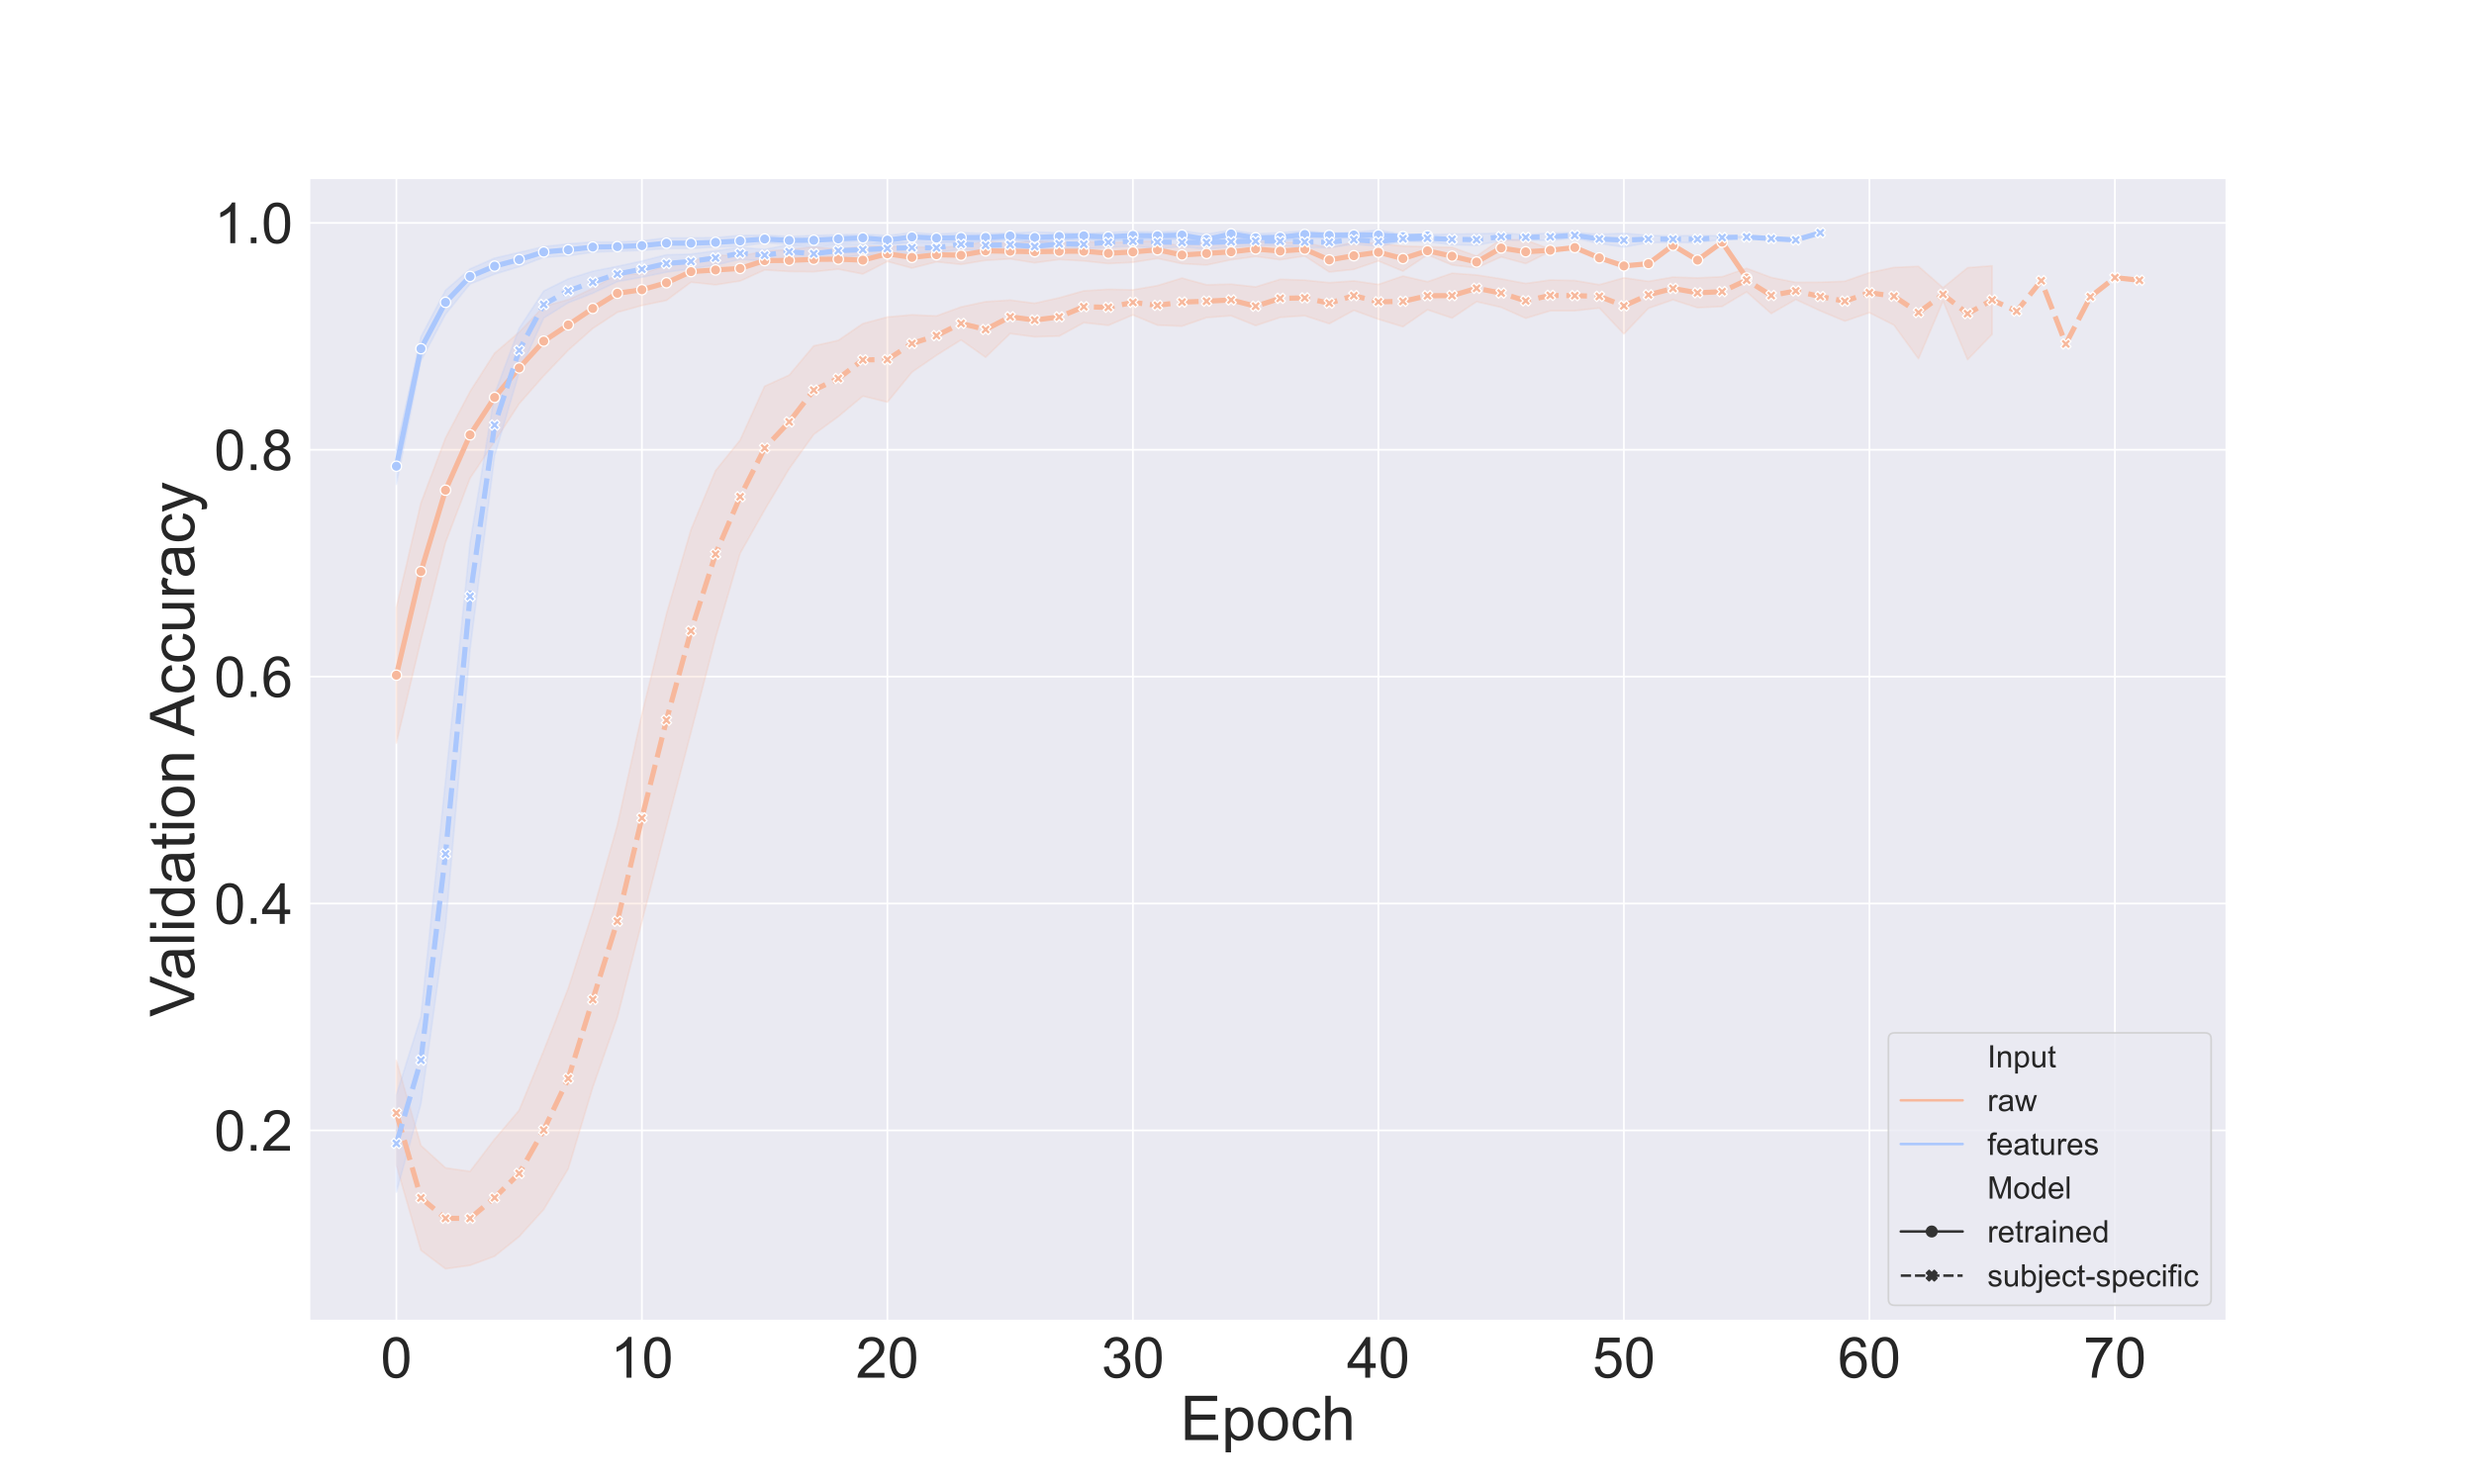 <?xml version="1.0" encoding="utf-8" standalone="no"?>
<!DOCTYPE svg PUBLIC "-//W3C//DTD SVG 1.1//EN"
  "http://www.w3.org/Graphics/SVG/1.1/DTD/svg11.dtd">
<!-- Created with matplotlib (https://matplotlib.org/) -->
<svg height="864pt" version="1.1" viewBox="0 0 1440 864" width="1440pt" xmlns="http://www.w3.org/2000/svg" xmlns:xlink="http://www.w3.org/1999/xlink">
 <defs>
  <style type="text/css">*{stroke-linecap:butt;stroke-linejoin:round;}</style>
 </defs>
 <g id="figure_1">
  <g id="patch_1">
   <path d="M 0 864 
L 1440 864 
L 1440 0 
L 0 0 
z
" style="fill:#ffffff;"/>
  </g>
  <g id="axes_1">
   <g id="patch_2">
    <path d="M 180 768.96 
L 1296 768.96 
L 1296 103.68 
L 180 103.68 
z
" style="fill:#eaeaf2;"/>
   </g>
   <g id="matplotlib.axis_1">
    <g id="xtick_1">
     <g id="line2d_1">
      <path clip-path="url(#p167c0b4de2)" d="M 230.727 768.96 
L 230.727 103.68 
" style="fill:none;stroke:#ffffff;stroke-linecap:round;"/>
     </g>
     <g id="text_1">
      <!-- 0 -->
      <g style="fill:#262626;" transform="translate(221.552 802.081)scale(0.33 -0.33)">
       <defs>
        <path d="M 4.156 35.297 
Q 4.156 48 6.766 55.734 
Q 9.375 63.484 14.516 67.672 
Q 19.672 71.875 27.484 71.875 
Q 33.25 71.875 37.594 69.547 
Q 41.938 67.234 44.766 62.859 
Q 47.609 58.5 49.219 52.219 
Q 50.828 45.953 50.828 35.297 
Q 50.828 22.703 48.234 14.969 
Q 45.656 7.234 40.5 3 
Q 35.359 -1.219 27.484 -1.219 
Q 17.141 -1.219 11.234 6.203 
Q 4.156 15.141 4.156 35.297 
z
M 13.188 35.297 
Q 13.188 17.672 17.312 11.828 
Q 21.438 6 27.484 6 
Q 33.547 6 37.672 11.859 
Q 41.797 17.719 41.797 35.297 
Q 41.797 52.984 37.672 58.781 
Q 33.547 64.594 27.391 64.594 
Q 21.344 64.594 17.719 59.469 
Q 13.188 52.938 13.188 35.297 
z
" id="ArialMT-48"/>
       </defs>
       <use xlink:href="#ArialMT-48"/>
      </g>
     </g>
    </g>
    <g id="xtick_2">
     <g id="line2d_2">
      <path clip-path="url(#p167c0b4de2)" d="M 373.621 768.96 
L 373.621 103.68 
" style="fill:none;stroke:#ffffff;stroke-linecap:round;"/>
     </g>
     <g id="text_2">
      <!-- 10 -->
      <g style="fill:#262626;" transform="translate(355.27 802.081)scale(0.33 -0.33)">
       <defs>
        <path d="M 37.25 0 
L 28.469 0 
L 28.469 56 
Q 25.297 52.984 20.141 49.953 
Q 14.984 46.922 10.891 45.406 
L 10.891 53.906 
Q 18.266 57.375 23.781 62.297 
Q 29.297 67.234 31.594 71.875 
L 37.25 71.875 
z
" id="ArialMT-49"/>
       </defs>
       <use xlink:href="#ArialMT-49"/>
       <use x="55.615" xlink:href="#ArialMT-48"/>
      </g>
     </g>
    </g>
    <g id="xtick_3">
     <g id="line2d_3">
      <path clip-path="url(#p167c0b4de2)" d="M 516.515 768.96 
L 516.515 103.68 
" style="fill:none;stroke:#ffffff;stroke-linecap:round;"/>
     </g>
     <g id="text_3">
      <!-- 20 -->
      <g style="fill:#262626;" transform="translate(498.164 802.081)scale(0.33 -0.33)">
       <defs>
        <path d="M 50.344 8.453 
L 50.344 0 
L 3.031 0 
Q 2.938 3.172 4.047 6.109 
Q 5.859 10.938 9.828 15.625 
Q 13.812 20.312 21.344 26.469 
Q 33.016 36.031 37.109 41.625 
Q 41.219 47.219 41.219 52.203 
Q 41.219 57.422 37.469 61 
Q 33.734 64.594 27.734 64.594 
Q 21.391 64.594 17.578 60.781 
Q 13.766 56.984 13.719 50.25 
L 4.688 51.172 
Q 5.609 61.281 11.656 66.578 
Q 17.719 71.875 27.938 71.875 
Q 38.234 71.875 44.234 66.156 
Q 50.25 60.453 50.25 52 
Q 50.25 47.703 48.484 43.547 
Q 46.734 39.406 42.656 34.812 
Q 38.578 30.219 29.109 22.219 
Q 21.188 15.578 18.938 13.203 
Q 16.703 10.844 15.234 8.453 
z
" id="ArialMT-50"/>
       </defs>
       <use xlink:href="#ArialMT-50"/>
       <use x="55.615" xlink:href="#ArialMT-48"/>
      </g>
     </g>
    </g>
    <g id="xtick_4">
     <g id="line2d_4">
      <path clip-path="url(#p167c0b4de2)" d="M 659.408 768.96 
L 659.408 103.68 
" style="fill:none;stroke:#ffffff;stroke-linecap:round;"/>
     </g>
     <g id="text_4">
      <!-- 30 -->
      <g style="fill:#262626;" transform="translate(641.057 802.081)scale(0.33 -0.33)">
       <defs>
        <path d="M 4.203 18.891 
L 12.984 20.062 
Q 14.5 12.594 18.141 9.297 
Q 21.781 6 27 6 
Q 33.203 6 37.469 10.297 
Q 41.75 14.594 41.75 20.953 
Q 41.75 27 37.797 30.922 
Q 33.844 34.859 27.734 34.859 
Q 25.25 34.859 21.531 33.891 
L 22.516 41.609 
Q 23.391 41.5 23.922 41.5 
Q 29.547 41.5 34.031 44.422 
Q 38.531 47.359 38.531 53.469 
Q 38.531 58.297 35.25 61.469 
Q 31.984 64.656 26.812 64.656 
Q 21.688 64.656 18.266 61.422 
Q 14.844 58.203 13.875 51.766 
L 5.078 53.328 
Q 6.688 62.156 12.391 67.016 
Q 18.109 71.875 26.609 71.875 
Q 32.469 71.875 37.391 69.359 
Q 42.328 66.844 44.938 62.5 
Q 47.562 58.156 47.562 53.266 
Q 47.562 48.641 45.062 44.828 
Q 42.578 41.016 37.703 38.766 
Q 44.047 37.312 47.562 32.688 
Q 51.078 28.078 51.078 21.141 
Q 51.078 11.766 44.234 5.25 
Q 37.406 -1.266 26.953 -1.266 
Q 17.531 -1.266 11.297 4.344 
Q 5.078 9.969 4.203 18.891 
z
" id="ArialMT-51"/>
       </defs>
       <use xlink:href="#ArialMT-51"/>
       <use x="55.615" xlink:href="#ArialMT-48"/>
      </g>
     </g>
    </g>
    <g id="xtick_5">
     <g id="line2d_5">
      <path clip-path="url(#p167c0b4de2)" d="M 802.302 768.96 
L 802.302 103.68 
" style="fill:none;stroke:#ffffff;stroke-linecap:round;"/>
     </g>
     <g id="text_5">
      <!-- 40 -->
      <g style="fill:#262626;" transform="translate(783.951 802.081)scale(0.33 -0.33)">
       <defs>
        <path d="M 32.328 0 
L 32.328 17.141 
L 1.266 17.141 
L 1.266 25.203 
L 33.938 71.578 
L 41.109 71.578 
L 41.109 25.203 
L 50.781 25.203 
L 50.781 17.141 
L 41.109 17.141 
L 41.109 0 
z
M 32.328 25.203 
L 32.328 57.469 
L 9.906 25.203 
z
" id="ArialMT-52"/>
       </defs>
       <use xlink:href="#ArialMT-52"/>
       <use x="55.615" xlink:href="#ArialMT-48"/>
      </g>
     </g>
    </g>
    <g id="xtick_6">
     <g id="line2d_6">
      <path clip-path="url(#p167c0b4de2)" d="M 945.196 768.96 
L 945.196 103.68 
" style="fill:none;stroke:#ffffff;stroke-linecap:round;"/>
     </g>
     <g id="text_6">
      <!-- 50 -->
      <g style="fill:#262626;" transform="translate(926.845 802.081)scale(0.33 -0.33)">
       <defs>
        <path d="M 4.156 18.75 
L 13.375 19.531 
Q 14.406 12.797 18.141 9.391 
Q 21.875 6 27.156 6 
Q 33.5 6 37.891 10.781 
Q 42.281 15.578 42.281 23.484 
Q 42.281 31 38.062 35.344 
Q 33.844 39.703 27 39.703 
Q 22.75 39.703 19.328 37.766 
Q 15.922 35.844 13.969 32.766 
L 5.719 33.844 
L 12.641 70.609 
L 48.25 70.609 
L 48.25 62.203 
L 19.672 62.203 
L 15.828 42.969 
Q 22.266 47.469 29.344 47.469 
Q 38.719 47.469 45.156 40.969 
Q 51.609 34.469 51.609 24.266 
Q 51.609 14.547 45.953 7.469 
Q 39.062 -1.219 27.156 -1.219 
Q 17.391 -1.219 11.203 4.25 
Q 5.031 9.719 4.156 18.75 
z
" id="ArialMT-53"/>
       </defs>
       <use xlink:href="#ArialMT-53"/>
       <use x="55.615" xlink:href="#ArialMT-48"/>
      </g>
     </g>
    </g>
    <g id="xtick_7">
     <g id="line2d_7">
      <path clip-path="url(#p167c0b4de2)" d="M 1088.09 768.96 
L 1088.09 103.68 
" style="fill:none;stroke:#ffffff;stroke-linecap:round;"/>
     </g>
     <g id="text_7">
      <!-- 60 -->
      <g style="fill:#262626;" transform="translate(1069.739 802.081)scale(0.33 -0.33)">
       <defs>
        <path d="M 49.75 54.047 
L 41.016 53.375 
Q 39.844 58.547 37.703 60.891 
Q 34.125 64.656 28.906 64.656 
Q 24.703 64.656 21.531 62.312 
Q 17.391 59.281 14.984 53.469 
Q 12.594 47.656 12.5 36.922 
Q 15.672 41.75 20.266 44.094 
Q 24.859 46.438 29.891 46.438 
Q 38.672 46.438 44.844 39.969 
Q 51.031 33.5 51.031 23.25 
Q 51.031 16.5 48.125 10.719 
Q 45.219 4.938 40.141 1.859 
Q 35.062 -1.219 28.609 -1.219 
Q 17.625 -1.219 10.688 6.859 
Q 3.766 14.938 3.766 33.5 
Q 3.766 54.25 11.422 63.672 
Q 18.109 71.875 29.438 71.875 
Q 37.891 71.875 43.281 67.141 
Q 48.688 62.406 49.75 54.047 
z
M 13.875 23.188 
Q 13.875 18.656 15.797 14.5 
Q 17.719 10.359 21.188 8.172 
Q 24.656 6 28.469 6 
Q 34.031 6 38.031 10.484 
Q 42.047 14.984 42.047 22.703 
Q 42.047 30.125 38.078 34.391 
Q 34.125 38.672 28.125 38.672 
Q 22.172 38.672 18.016 34.391 
Q 13.875 30.125 13.875 23.188 
z
" id="ArialMT-54"/>
       </defs>
       <use xlink:href="#ArialMT-54"/>
       <use x="55.615" xlink:href="#ArialMT-48"/>
      </g>
     </g>
    </g>
    <g id="xtick_8">
     <g id="line2d_8">
      <path clip-path="url(#p167c0b4de2)" d="M 1230.983 768.96 
L 1230.983 103.68 
" style="fill:none;stroke:#ffffff;stroke-linecap:round;"/>
     </g>
     <g id="text_8">
      <!-- 70 -->
      <g style="fill:#262626;" transform="translate(1212.632 802.081)scale(0.33 -0.33)">
       <defs>
        <path d="M 4.734 62.203 
L 4.734 70.656 
L 51.078 70.656 
L 51.078 63.812 
Q 44.234 56.547 37.516 44.484 
Q 30.812 32.422 27.156 19.672 
Q 24.516 10.688 23.781 0 
L 14.75 0 
Q 14.891 8.453 18.062 20.406 
Q 21.234 32.375 27.172 43.484 
Q 33.109 54.594 39.797 62.203 
z
" id="ArialMT-55"/>
       </defs>
       <use xlink:href="#ArialMT-55"/>
       <use x="55.615" xlink:href="#ArialMT-48"/>
      </g>
     </g>
    </g>
    <g id="text_9">
     <!-- Epoch -->
     <g style="fill:#262626;" transform="translate(686.964 838.408)scale(0.36 -0.36)">
      <defs>
       <path d="M 7.906 0 
L 7.906 71.578 
L 59.672 71.578 
L 59.672 63.141 
L 17.391 63.141 
L 17.391 41.219 
L 56.984 41.219 
L 56.984 32.812 
L 17.391 32.812 
L 17.391 8.453 
L 61.328 8.453 
L 61.328 0 
z
" id="ArialMT-69"/>
       <path d="M 6.594 -19.875 
L 6.594 51.859 
L 14.594 51.859 
L 14.594 45.125 
Q 17.438 49.078 21 51.047 
Q 24.562 53.031 29.641 53.031 
Q 36.281 53.031 41.359 49.609 
Q 46.438 46.188 49.016 39.953 
Q 51.609 33.734 51.609 26.312 
Q 51.609 18.359 48.75 11.984 
Q 45.906 5.609 40.453 2.219 
Q 35.016 -1.172 29 -1.172 
Q 24.609 -1.172 21.109 0.688 
Q 17.625 2.547 15.375 5.375 
L 15.375 -19.875 
z
M 14.547 25.641 
Q 14.547 15.625 18.594 10.844 
Q 22.656 6.062 28.422 6.062 
Q 34.281 6.062 38.453 11.016 
Q 42.625 15.969 42.625 26.375 
Q 42.625 36.281 38.547 41.203 
Q 34.469 46.141 28.812 46.141 
Q 23.188 46.141 18.859 40.891 
Q 14.547 35.641 14.547 25.641 
z
" id="ArialMT-112"/>
       <path d="M 3.328 25.922 
Q 3.328 40.328 11.328 47.266 
Q 18.016 53.031 27.641 53.031 
Q 38.328 53.031 45.109 46.016 
Q 51.906 39.016 51.906 26.656 
Q 51.906 16.656 48.906 10.906 
Q 45.906 5.172 40.156 2 
Q 34.422 -1.172 27.641 -1.172 
Q 16.75 -1.172 10.031 5.812 
Q 3.328 12.797 3.328 25.922 
z
M 12.359 25.922 
Q 12.359 15.969 16.703 11.016 
Q 21.047 6.062 27.641 6.062 
Q 34.188 6.062 38.531 11.031 
Q 42.875 16.016 42.875 26.219 
Q 42.875 35.844 38.5 40.797 
Q 34.125 45.75 27.641 45.75 
Q 21.047 45.75 16.703 40.812 
Q 12.359 35.891 12.359 25.922 
z
" id="ArialMT-111"/>
       <path d="M 40.438 19 
L 49.078 17.875 
Q 47.656 8.938 41.812 3.875 
Q 35.984 -1.172 27.484 -1.172 
Q 16.844 -1.172 10.375 5.781 
Q 3.906 12.75 3.906 25.734 
Q 3.906 34.125 6.688 40.422 
Q 9.469 46.734 15.156 49.875 
Q 20.844 53.031 27.547 53.031 
Q 35.984 53.031 41.359 48.75 
Q 46.734 44.484 48.25 36.625 
L 39.703 35.297 
Q 38.484 40.531 35.375 43.156 
Q 32.281 45.797 27.875 45.797 
Q 21.234 45.797 17.078 41.031 
Q 12.938 36.281 12.938 25.984 
Q 12.938 15.531 16.938 10.797 
Q 20.953 6.062 27.391 6.062 
Q 32.562 6.062 36.031 9.234 
Q 39.5 12.406 40.438 19 
z
" id="ArialMT-99"/>
       <path d="M 6.594 0 
L 6.594 71.578 
L 15.375 71.578 
L 15.375 45.906 
Q 21.531 53.031 30.906 53.031 
Q 36.672 53.031 40.922 50.75 
Q 45.172 48.484 47 44.484 
Q 48.828 40.484 48.828 32.859 
L 48.828 0 
L 40.047 0 
L 40.047 32.859 
Q 40.047 39.453 37.188 42.453 
Q 34.328 45.453 29.109 45.453 
Q 25.203 45.453 21.75 43.422 
Q 18.312 41.406 16.844 37.938 
Q 15.375 34.469 15.375 28.375 
L 15.375 0 
z
" id="ArialMT-104"/>
      </defs>
      <use xlink:href="#ArialMT-69"/>
      <use x="66.699" xlink:href="#ArialMT-112"/>
      <use x="122.314" xlink:href="#ArialMT-111"/>
      <use x="177.93" xlink:href="#ArialMT-99"/>
      <use x="227.93" xlink:href="#ArialMT-104"/>
     </g>
    </g>
   </g>
   <g id="matplotlib.axis_2">
    <g id="ytick_1">
     <g id="line2d_9">
      <path clip-path="url(#p167c0b4de2)" d="M 180 658.134 
L 1296 658.134 
" style="fill:none;stroke:#ffffff;stroke-linecap:round;"/>
     </g>
     <g id="text_10">
      <!-- 0.2 -->
      <g style="fill:#262626;" transform="translate(124.63 669.944)scale(0.33 -0.33)">
       <defs>
        <path d="M 9.078 0 
L 9.078 10.016 
L 19.094 10.016 
L 19.094 0 
z
" id="ArialMT-46"/>
       </defs>
       <use xlink:href="#ArialMT-48"/>
       <use x="55.615" xlink:href="#ArialMT-46"/>
       <use x="83.398" xlink:href="#ArialMT-50"/>
      </g>
     </g>
    </g>
    <g id="ytick_2">
     <g id="line2d_10">
      <path clip-path="url(#p167c0b4de2)" d="M 180 526.046 
L 1296 526.046 
" style="fill:none;stroke:#ffffff;stroke-linecap:round;"/>
     </g>
     <g id="text_11">
      <!-- 0.4 -->
      <g style="fill:#262626;" transform="translate(124.63 537.856)scale(0.33 -0.33)">
       <use xlink:href="#ArialMT-48"/>
       <use x="55.615" xlink:href="#ArialMT-46"/>
       <use x="83.398" xlink:href="#ArialMT-52"/>
      </g>
     </g>
    </g>
    <g id="ytick_3">
     <g id="line2d_11">
      <path clip-path="url(#p167c0b4de2)" d="M 180 393.957 
L 1296 393.957 
" style="fill:none;stroke:#ffffff;stroke-linecap:round;"/>
     </g>
     <g id="text_12">
      <!-- 0.6 -->
      <g style="fill:#262626;" transform="translate(124.63 405.768)scale(0.33 -0.33)">
       <use xlink:href="#ArialMT-48"/>
       <use x="55.615" xlink:href="#ArialMT-46"/>
       <use x="83.398" xlink:href="#ArialMT-54"/>
      </g>
     </g>
    </g>
    <g id="ytick_4">
     <g id="line2d_12">
      <path clip-path="url(#p167c0b4de2)" d="M 180 261.869 
L 1296 261.869 
" style="fill:none;stroke:#ffffff;stroke-linecap:round;"/>
     </g>
     <g id="text_13">
      <!-- 0.8 -->
      <g style="fill:#262626;" transform="translate(124.63 273.679)scale(0.33 -0.33)">
       <defs>
        <path d="M 17.672 38.812 
Q 12.203 40.828 9.562 44.531 
Q 6.938 48.25 6.938 53.422 
Q 6.938 61.234 12.547 66.547 
Q 18.172 71.875 27.484 71.875 
Q 36.859 71.875 42.578 66.422 
Q 48.297 60.984 48.297 53.172 
Q 48.297 48.188 45.672 44.5 
Q 43.062 40.828 37.75 38.812 
Q 44.344 36.672 47.781 31.875 
Q 51.219 27.094 51.219 20.453 
Q 51.219 11.281 44.719 5.031 
Q 38.234 -1.219 27.641 -1.219 
Q 17.047 -1.219 10.547 5.047 
Q 4.047 11.328 4.047 20.703 
Q 4.047 27.688 7.594 32.391 
Q 11.141 37.109 17.672 38.812 
z
M 15.922 53.719 
Q 15.922 48.641 19.188 45.406 
Q 22.469 42.188 27.688 42.188 
Q 32.766 42.188 36.016 45.375 
Q 39.266 48.578 39.266 53.219 
Q 39.266 58.062 35.906 61.359 
Q 32.562 64.656 27.594 64.656 
Q 22.562 64.656 19.234 61.422 
Q 15.922 58.203 15.922 53.719 
z
M 13.094 20.656 
Q 13.094 16.891 14.875 13.375 
Q 16.656 9.859 20.172 7.922 
Q 23.688 6 27.734 6 
Q 34.031 6 38.125 10.047 
Q 42.234 14.109 42.234 20.359 
Q 42.234 26.703 38.016 30.859 
Q 33.797 35.016 27.438 35.016 
Q 21.234 35.016 17.156 30.906 
Q 13.094 26.812 13.094 20.656 
z
" id="ArialMT-56"/>
       </defs>
       <use xlink:href="#ArialMT-48"/>
       <use x="55.615" xlink:href="#ArialMT-46"/>
       <use x="83.398" xlink:href="#ArialMT-56"/>
      </g>
     </g>
    </g>
    <g id="ytick_5">
     <g id="line2d_13">
      <path clip-path="url(#p167c0b4de2)" d="M 180 129.78 
L 1296 129.78 
" style="fill:none;stroke:#ffffff;stroke-linecap:round;"/>
     </g>
     <g id="text_14">
      <!-- 1.0 -->
      <g style="fill:#262626;" transform="translate(124.63 141.591)scale(0.33 -0.33)">
       <use xlink:href="#ArialMT-49"/>
       <use x="55.615" xlink:href="#ArialMT-46"/>
       <use x="83.398" xlink:href="#ArialMT-48"/>
      </g>
     </g>
    </g>
    <g id="text_15">
     <!-- Validation Accuracy -->
     <g style="fill:#262626;" transform="translate(113.053 592.076)rotate(-90)scale(0.36 -0.36)">
      <defs>
       <path d="M 28.172 0 
L 0.438 71.578 
L 10.688 71.578 
L 29.297 19.578 
Q 31.547 13.328 33.062 7.859 
Q 34.719 13.719 36.922 19.578 
L 56.25 71.578 
L 65.922 71.578 
L 37.891 0 
z
" id="ArialMT-86"/>
       <path d="M 40.438 6.391 
Q 35.547 2.25 31.031 0.531 
Q 26.516 -1.172 21.344 -1.172 
Q 12.797 -1.172 8.203 3 
Q 3.609 7.172 3.609 13.672 
Q 3.609 17.484 5.344 20.625 
Q 7.078 23.781 9.891 25.688 
Q 12.703 27.594 16.219 28.562 
Q 18.797 29.25 24.031 29.891 
Q 34.672 31.156 39.703 32.906 
Q 39.75 34.719 39.75 35.203 
Q 39.75 40.578 37.25 42.781 
Q 33.891 45.75 27.25 45.75 
Q 21.047 45.75 18.094 43.578 
Q 15.141 41.406 13.719 35.891 
L 5.125 37.062 
Q 6.297 42.578 8.984 45.969 
Q 11.672 49.359 16.75 51.188 
Q 21.828 53.031 28.516 53.031 
Q 35.156 53.031 39.297 51.469 
Q 43.453 49.906 45.406 47.531 
Q 47.359 45.172 48.141 41.547 
Q 48.578 39.312 48.578 33.453 
L 48.578 21.734 
Q 48.578 9.469 49.141 6.219 
Q 49.703 2.984 51.375 0 
L 42.188 0 
Q 40.828 2.734 40.438 6.391 
z
M 39.703 26.031 
Q 34.906 24.078 25.344 22.703 
Q 19.922 21.922 17.672 20.938 
Q 15.438 19.969 14.203 18.094 
Q 12.984 16.219 12.984 13.922 
Q 12.984 10.406 15.641 8.062 
Q 18.312 5.719 23.438 5.719 
Q 28.516 5.719 32.469 7.938 
Q 36.422 10.156 38.281 14.016 
Q 39.703 17 39.703 22.797 
z
" id="ArialMT-97"/>
       <path d="M 6.391 0 
L 6.391 71.578 
L 15.188 71.578 
L 15.188 0 
z
" id="ArialMT-108"/>
       <path d="M 6.641 61.469 
L 6.641 71.578 
L 15.438 71.578 
L 15.438 61.469 
z
M 6.641 0 
L 6.641 51.859 
L 15.438 51.859 
L 15.438 0 
z
" id="ArialMT-105"/>
       <path d="M 40.234 0 
L 40.234 6.547 
Q 35.297 -1.172 25.734 -1.172 
Q 19.531 -1.172 14.328 2.25 
Q 9.125 5.672 6.266 11.797 
Q 3.422 17.922 3.422 25.875 
Q 3.422 33.641 6 39.969 
Q 8.594 46.297 13.766 49.656 
Q 18.953 53.031 25.344 53.031 
Q 30.031 53.031 33.688 51.047 
Q 37.359 49.078 39.656 45.906 
L 39.656 71.578 
L 48.391 71.578 
L 48.391 0 
z
M 12.453 25.875 
Q 12.453 15.922 16.641 10.984 
Q 20.844 6.062 26.562 6.062 
Q 32.328 6.062 36.344 10.766 
Q 40.375 15.484 40.375 25.141 
Q 40.375 35.797 36.266 40.766 
Q 32.172 45.75 26.172 45.75 
Q 20.312 45.75 16.375 40.969 
Q 12.453 36.188 12.453 25.875 
z
" id="ArialMT-100"/>
       <path d="M 25.781 7.859 
L 27.047 0.094 
Q 23.344 -0.688 20.406 -0.688 
Q 15.625 -0.688 12.984 0.828 
Q 10.359 2.344 9.281 4.812 
Q 8.203 7.281 8.203 15.188 
L 8.203 45.016 
L 1.766 45.016 
L 1.766 51.859 
L 8.203 51.859 
L 8.203 64.703 
L 16.938 69.969 
L 16.938 51.859 
L 25.781 51.859 
L 25.781 45.016 
L 16.938 45.016 
L 16.938 14.703 
Q 16.938 10.938 17.406 9.859 
Q 17.875 8.797 18.922 8.156 
Q 19.969 7.516 21.922 7.516 
Q 23.391 7.516 25.781 7.859 
z
" id="ArialMT-116"/>
       <path d="M 6.594 0 
L 6.594 51.859 
L 14.5 51.859 
L 14.5 44.484 
Q 20.219 53.031 31 53.031 
Q 35.688 53.031 39.625 51.344 
Q 43.562 49.656 45.516 46.922 
Q 47.469 44.188 48.25 40.438 
Q 48.734 37.984 48.734 31.891 
L 48.734 0 
L 39.938 0 
L 39.938 31.547 
Q 39.938 36.922 38.906 39.578 
Q 37.891 42.234 35.281 43.812 
Q 32.672 45.406 29.156 45.406 
Q 23.531 45.406 19.453 41.844 
Q 15.375 38.281 15.375 28.328 
L 15.375 0 
z
" id="ArialMT-110"/>
       <path id="ArialMT-32"/>
       <path d="M -0.141 0 
L 27.344 71.578 
L 37.547 71.578 
L 66.844 0 
L 56.062 0 
L 47.703 21.688 
L 17.781 21.688 
L 9.906 0 
z
M 20.516 29.391 
L 44.781 29.391 
L 37.312 49.219 
Q 33.891 58.25 32.234 64.062 
Q 30.859 57.172 28.375 50.391 
z
" id="ArialMT-65"/>
       <path d="M 40.578 0 
L 40.578 7.625 
Q 34.516 -1.172 24.125 -1.172 
Q 19.531 -1.172 15.547 0.578 
Q 11.578 2.344 9.641 5 
Q 7.719 7.672 6.938 11.531 
Q 6.391 14.109 6.391 19.734 
L 6.391 51.859 
L 15.188 51.859 
L 15.188 23.094 
Q 15.188 16.219 15.719 13.812 
Q 16.547 10.359 19.234 8.375 
Q 21.922 6.391 25.875 6.391 
Q 29.828 6.391 33.297 8.422 
Q 36.766 10.453 38.203 13.938 
Q 39.656 17.438 39.656 24.078 
L 39.656 51.859 
L 48.438 51.859 
L 48.438 0 
z
" id="ArialMT-117"/>
       <path d="M 6.5 0 
L 6.5 51.859 
L 14.406 51.859 
L 14.406 44 
Q 17.438 49.516 20 51.266 
Q 22.562 53.031 25.641 53.031 
Q 30.078 53.031 34.672 50.203 
L 31.641 42.047 
Q 28.422 43.953 25.203 43.953 
Q 22.312 43.953 20.016 42.219 
Q 17.719 40.484 16.75 37.406 
Q 15.281 32.719 15.281 27.156 
L 15.281 0 
z
" id="ArialMT-114"/>
       <path d="M 6.203 -19.969 
L 5.219 -11.719 
Q 8.109 -12.5 10.25 -12.5 
Q 13.188 -12.5 14.938 -11.516 
Q 16.703 -10.547 17.828 -8.797 
Q 18.656 -7.469 20.516 -2.25 
Q 20.75 -1.516 21.297 -0.094 
L 1.609 51.859 
L 11.078 51.859 
L 21.875 21.828 
Q 23.969 16.109 25.641 9.812 
Q 27.156 15.875 29.25 21.625 
L 40.328 51.859 
L 49.125 51.859 
L 29.391 -0.875 
Q 26.219 -9.422 24.469 -12.641 
Q 22.125 -17 19.094 -19.016 
Q 16.062 -21.047 11.859 -21.047 
Q 9.328 -21.047 6.203 -19.969 
z
" id="ArialMT-121"/>
      </defs>
      <use xlink:href="#ArialMT-86"/>
      <use x="59.324" xlink:href="#ArialMT-97"/>
      <use x="114.939" xlink:href="#ArialMT-108"/>
      <use x="137.156" xlink:href="#ArialMT-105"/>
      <use x="159.373" xlink:href="#ArialMT-100"/>
      <use x="214.988" xlink:href="#ArialMT-97"/>
      <use x="270.604" xlink:href="#ArialMT-116"/>
      <use x="298.387" xlink:href="#ArialMT-105"/>
      <use x="320.604" xlink:href="#ArialMT-111"/>
      <use x="376.219" xlink:href="#ArialMT-110"/>
      <use x="431.834" xlink:href="#ArialMT-32"/>
      <use x="454.117" xlink:href="#ArialMT-65"/>
      <use x="520.816" xlink:href="#ArialMT-99"/>
      <use x="570.816" xlink:href="#ArialMT-99"/>
      <use x="620.816" xlink:href="#ArialMT-117"/>
      <use x="676.432" xlink:href="#ArialMT-114"/>
      <use x="709.732" xlink:href="#ArialMT-97"/>
      <use x="765.348" xlink:href="#ArialMT-99"/>
      <use x="815.348" xlink:href="#ArialMT-121"/>
     </g>
    </g>
   </g>
   <g id="PolyCollection_1">
    <defs>
     <path d="M 230.727 -510.322 
L 230.727 -431.468 
L 245.017 -491.351 
L 259.306 -548.196 
L 273.595 -585.603 
L 287.885 -606.916 
L 302.174 -628.913 
L 316.464 -645.19 
L 330.753 -660.142 
L 345.042 -672.78 
L 359.332 -682.169 
L 373.621 -686.134 
L 387.91 -689.113 
L 402.2 -699.7 
L 416.489 -698.181 
L 430.778 -700.406 
L 445.068 -706.855 
L 459.357 -705.954 
L 473.647 -705.799 
L 487.936 -707.32 
L 502.225 -704.473 
L 516.515 -711.789 
L 530.804 -707.928 
L 545.093 -711.57 
L 559.383 -710.075 
L 573.672 -712.42 
L 587.962 -713.273 
L 602.251 -711.009 
L 616.54 -712.922 
L 630.83 -712.084 
L 645.119 -710.534 
L 659.408 -711.268 
L 673.698 -713.555 
L 687.987 -710.498 
L 702.277 -709.73 
L 716.566 -712.732 
L 730.855 -714.73 
L 745.145 -712.76 
L 759.434 -714.982 
L 773.723 -705.643 
L 788.013 -707.184 
L 802.302 -712.064 
L 816.592 -706.161 
L 830.881 -715.652 
L 845.17 -709.733 
L 859.46 -708.001 
L 873.749 -714.441 
L 888.038 -710.562 
L 902.328 -717.564 
L 902.328 -719.04 
L 902.328 -719.04 
L 888.038 -724.216 
L 873.749 -724.773 
L 859.46 -714.904 
L 845.17 -719.983 
L 830.881 -720.326 
L 816.592 -720.751 
L 802.302 -722.221 
L 788.013 -723.053 
L 773.723 -719.698 
L 759.434 -722.778 
L 745.145 -722.905 
L 730.855 -723.301 
L 716.566 -722.02 
L 702.277 -723.15 
L 687.987 -720.579 
L 673.698 -723.572 
L 659.408 -723.37 
L 645.119 -722.517 
L 630.83 -723.477 
L 616.54 -722.452 
L 602.251 -723.881 
L 587.962 -722.176 
L 573.672 -723.476 
L 559.383 -720.701 
L 545.093 -719.833 
L 530.804 -720.344 
L 516.515 -720.71 
L 502.225 -720.615 
L 487.936 -718.917 
L 473.647 -720.211 
L 459.357 -718.821 
L 445.068 -717.676 
L 430.778 -715.01 
L 416.489 -715.478 
L 402.2 -712.029 
L 387.91 -709.603 
L 373.621 -704.493 
L 359.332 -704.352 
L 345.042 -696.067 
L 330.753 -689.535 
L 316.464 -685.559 
L 302.174 -670.628 
L 287.885 -658.355 
L 273.595 -636.038 
L 259.306 -609.01 
L 245.017 -571.168 
L 230.727 -510.322 
z
" id="m56170c69ef" style="stroke:#f7b89c;stroke-opacity:0.2;"/>
    </defs>
    <g clip-path="url(#p167c0b4de2)">
     <use style="fill:#f7b89c;fill-opacity:0.2;stroke:#f7b89c;stroke-opacity:0.2;" x="0" xlink:href="#m56170c69ef" y="864"/>
    </g>
   </g>
   <g id="PolyCollection_2">
    <defs>
     <path d="M 230.727 -246.571 
L 230.727 -185.479 
L 245.017 -136.037 
L 259.306 -125.28 
L 273.595 -127.302 
L 287.885 -132.615 
L 302.174 -144.046 
L 316.464 -159.822 
L 330.753 -183.563 
L 345.042 -230.972 
L 359.332 -271.725 
L 373.621 -327.375 
L 387.91 -382.846 
L 402.2 -437.641 
L 416.489 -492.733 
L 430.778 -541.804 
L 445.068 -567.113 
L 459.357 -591.112 
L 473.647 -611.079 
L 487.936 -621.485 
L 502.225 -633.384 
L 516.515 -629.864 
L 530.804 -647.327 
L 545.093 -657.163 
L 559.383 -666.092 
L 573.672 -655.985 
L 587.962 -669.799 
L 602.251 -667.89 
L 616.54 -668.333 
L 630.83 -676.143 
L 645.119 -674.574 
L 659.408 -680.633 
L 673.698 -674.685 
L 687.987 -674.104 
L 702.277 -679.079 
L 716.566 -680.175 
L 730.855 -674.446 
L 745.145 -679.207 
L 759.434 -680.187 
L 773.723 -675.541 
L 788.013 -683.304 
L 802.302 -678.132 
L 816.592 -673.799 
L 830.881 -683.641 
L 845.17 -678.819 
L 859.46 -688.374 
L 873.749 -685.071 
L 888.038 -678.708 
L 902.328 -683.049 
L 916.617 -683.072 
L 930.907 -684.658 
L 945.196 -669.571 
L 959.485 -684.519 
L 973.775 -689.459 
L 988.064 -684.843 
L 1002.353 -685.558 
L 1016.643 -694.07 
L 1030.932 -681.442 
L 1045.222 -689.642 
L 1059.511 -683.003 
L 1073.8 -677.047 
L 1088.09 -681.947 
L 1102.379 -674.754 
L 1116.668 -655.137 
L 1130.958 -688.725 
L 1145.247 -654.625 
L 1159.536 -669.41 
L 1159.536 -709.265 
L 1159.536 -709.265 
L 1145.247 -708.134 
L 1130.958 -696.474 
L 1116.668 -708.926 
L 1102.379 -708.27 
L 1088.09 -705.253 
L 1073.8 -700.236 
L 1059.511 -699.674 
L 1045.222 -699.602 
L 1030.932 -702.452 
L 1016.643 -707.777 
L 1002.353 -702.859 
L 988.064 -702.183 
L 973.775 -702.655 
L 959.485 -700.187 
L 945.196 -702.263 
L 930.907 -698.245 
L 916.617 -700.661 
L 902.328 -700.985 
L 888.038 -698.957 
L 873.749 -701.661 
L 859.46 -703.902 
L 845.17 -704.931 
L 830.881 -699.993 
L 816.592 -703.269 
L 802.302 -698.396 
L 788.013 -700.46 
L 773.723 -699.425 
L 759.434 -700.912 
L 745.145 -701.388 
L 730.855 -696.96 
L 716.566 -698.537 
L 702.277 -698.175 
L 687.987 -702.106 
L 673.698 -697.711 
L 659.408 -695.242 
L 645.119 -695.543 
L 630.83 -694.653 
L 616.54 -690.633 
L 602.251 -687.423 
L 587.962 -689.271 
L 573.672 -688.351 
L 559.383 -685.289 
L 545.093 -680.04 
L 530.804 -680.691 
L 516.515 -679.419 
L 502.225 -675.585 
L 487.936 -665.827 
L 473.647 -662.628 
L 459.357 -645.629 
L 445.068 -639.15 
L 430.778 -607.748 
L 416.489 -589.983 
L 402.2 -555.659 
L 387.91 -506.547 
L 373.621 -448.179 
L 359.332 -383.552 
L 345.042 -333.15 
L 330.753 -288.585 
L 316.464 -252.31 
L 302.174 -217.603 
L 287.885 -200.73 
L 273.595 -182.001 
L 259.306 -184.059 
L 245.017 -197.099 
L 230.727 -246.571 
z
" id="m3e24273b6d" style="stroke:#f7b89c;stroke-opacity:0.2;"/>
    </defs>
    <g clip-path="url(#p167c0b4de2)">
     <use style="fill:#f7b89c;fill-opacity:0.2;stroke:#f7b89c;stroke-opacity:0.2;" x="0" xlink:href="#m3e24273b6d" y="864"/>
    </g>
   </g>
   <g id="PolyCollection_3">
    <defs>
     <path d="M 230.727 -603.049 
L 230.727 -582.06 
L 245.017 -654.01 
L 259.306 -681.004 
L 273.595 -698.658 
L 287.885 -704.376 
L 302.174 -708.712 
L 316.464 -714.17 
L 330.753 -715.101 
L 345.042 -717.165 
L 359.332 -717.751 
L 373.621 -718.223 
L 387.91 -719.329 
L 402.2 -719.305 
L 416.489 -720.167 
L 430.778 -720.58 
L 445.068 -722.592 
L 459.357 -721.769 
L 473.647 -721.386 
L 487.936 -722.497 
L 502.225 -723.373 
L 516.515 -721.612 
L 530.804 -723.407 
L 545.093 -723.078 
L 559.383 -722.813 
L 573.672 -723.511 
L 587.962 -724.854 
L 602.251 -722.557 
L 616.54 -724.172 
L 630.83 -725.267 
L 645.119 -723.495 
L 659.408 -724.563 
L 673.698 -724.504 
L 687.987 -724.731 
L 702.277 -721.528 
L 716.566 -725.673 
L 730.855 -723.146 
L 745.145 -723.237 
L 759.434 -725.447 
L 773.723 -725.575 
L 788.013 -725.626 
L 802.302 -724.269 
L 816.592 -724.904 
L 830.881 -726.283 
L 830.881 -727.021 
L 830.881 -727.021 
L 816.592 -727.531 
L 802.302 -730.08 
L 788.013 -728.722 
L 773.723 -728.327 
L 759.434 -729.554 
L 745.145 -728.502 
L 730.855 -727.929 
L 716.566 -729.98 
L 702.277 -727.676 
L 687.987 -729.552 
L 673.698 -728.932 
L 659.408 -729.212 
L 645.119 -728.636 
L 630.83 -728.162 
L 616.54 -728.516 
L 602.251 -728.933 
L 587.962 -728.367 
L 573.672 -728.008 
L 559.383 -728.585 
L 545.093 -727.654 
L 530.804 -728.645 
L 516.515 -726.857 
L 502.225 -727.653 
L 487.936 -727.328 
L 473.647 -726.874 
L 459.357 -726.282 
L 445.068 -727.094 
L 430.778 -726.898 
L 416.489 -725.658 
L 402.2 -725.494 
L 387.91 -725.504 
L 373.621 -723.774 
L 359.332 -723.063 
L 345.042 -723.162 
L 330.753 -722.008 
L 316.464 -720.416 
L 302.174 -717.037 
L 287.885 -713.719 
L 273.595 -707.434 
L 259.306 -694.958 
L 245.017 -667.937 
L 230.727 -603.049 
z
" id="m9b8910276d" style="stroke:#aac7fd;stroke-opacity:0.2;"/>
    </defs>
    <g clip-path="url(#p167c0b4de2)">
     <use style="fill:#aac7fd;fill-opacity:0.2;stroke:#aac7fd;stroke-opacity:0.2;" x="0" xlink:href="#m9b8910276d" y="864"/>
    </g>
   </g>
   <g id="PolyCollection_4">
    <defs>
     <path d="M 230.727 -226.55 
L 230.727 -169.977 
L 245.017 -221.338 
L 259.306 -324.3 
L 273.595 -485.76 
L 287.885 -598.471 
L 302.174 -647.162 
L 316.464 -678.845 
L 330.753 -687.721 
L 345.042 -693.281 
L 359.332 -700.037 
L 373.621 -702.579 
L 387.91 -705.538 
L 402.2 -707.533 
L 416.489 -709.731 
L 430.778 -713.017 
L 445.068 -712.067 
L 459.357 -713.268 
L 473.647 -712.286 
L 487.936 -714.081 
L 502.225 -715.311 
L 516.515 -715.903 
L 530.804 -716.838 
L 545.093 -716.899 
L 559.383 -718.89 
L 573.672 -717.937 
L 587.962 -718.252 
L 602.251 -716.903 
L 616.54 -719.196 
L 630.83 -719.178 
L 645.119 -719.926 
L 659.408 -720.691 
L 673.698 -719.375 
L 687.987 -720.319 
L 702.277 -718.95 
L 716.566 -720.307 
L 730.855 -720.942 
L 745.145 -721.062 
L 759.434 -719.782 
L 773.723 -719.756 
L 788.013 -721.851 
L 802.302 -720.558 
L 816.592 -723.404 
L 830.881 -723.185 
L 845.17 -721.551 
L 859.46 -721.116 
L 873.749 -723.988 
L 888.038 -724.283 
L 902.328 -723.924 
L 916.617 -725.365 
L 930.907 -722.176 
L 945.196 -720.185 
L 959.485 -722.685 
L 973.775 -722.899 
L 988.064 -722.626 
L 1002.353 -724.641 
L 1016.643 -725.816 
L 1016.643 -726.185 
L 1016.643 -726.185 
L 1002.353 -726.75 
L 988.064 -726.895 
L 973.775 -726.623 
L 959.485 -726.967 
L 945.196 -728.162 
L 930.907 -727.606 
L 916.617 -728.592 
L 902.328 -728.337 
L 888.038 -727.369 
L 873.749 -728.348 
L 859.46 -727.865 
L 845.17 -727.753 
L 830.881 -727.452 
L 816.592 -726.609 
L 802.302 -726.054 
L 788.013 -727.076 
L 773.723 -726.214 
L 759.434 -726.503 
L 745.145 -725.98 
L 730.855 -726.252 
L 716.566 -726.255 
L 702.277 -726.584 
L 687.987 -725.447 
L 673.698 -726.772 
L 659.408 -726.445 
L 645.119 -725.905 
L 630.83 -724.434 
L 616.54 -724.938 
L 602.251 -724.075 
L 587.962 -724.831 
L 573.672 -724.409 
L 559.383 -724.777 
L 545.093 -722.541 
L 530.804 -722.724 
L 516.515 -722.789 
L 502.225 -721.92 
L 487.936 -722.037 
L 473.647 -720.248 
L 459.357 -721.615 
L 445.068 -718.814 
L 430.778 -719.969 
L 416.489 -717.967 
L 402.2 -716.042 
L 387.91 -715.637 
L 373.621 -712.037 
L 359.332 -708.925 
L 345.042 -706.096 
L 330.753 -701.619 
L 316.464 -694.577 
L 302.174 -672.836 
L 287.885 -634.617 
L 273.595 -547.777 
L 259.306 -409.347 
L 245.017 -272.173 
L 230.727 -226.55 
z
" id="mc380761368" style="stroke:#aac7fd;stroke-opacity:0.2;"/>
    </defs>
    <g clip-path="url(#p167c0b4de2)">
     <use style="fill:#aac7fd;fill-opacity:0.2;stroke:#aac7fd;stroke-opacity:0.2;" x="0" xlink:href="#mc380761368" y="864"/>
    </g>
   </g>
   <g id="line2d_14">
    <path clip-path="url(#p167c0b4de2)" d="M 230.727 393.105 
L 245.017 332.74 
L 259.306 285.397 
L 273.595 253.179 
L 287.885 231.365 
L 302.174 214.23 
L 316.464 198.625 
L 330.753 189.162 
L 345.042 179.577 
L 359.332 170.739 
L 373.621 168.687 
L 387.91 164.642 
L 402.2 158.136 
L 416.489 157.17 
L 430.778 156.292 
L 445.068 151.734 
L 459.357 151.612 
L 473.647 150.995 
L 487.936 150.882 
L 502.225 151.456 
L 516.515 147.75 
L 530.804 149.864 
L 545.093 148.298 
L 559.383 148.612 
L 573.672 146.052 
L 587.962 146.276 
L 602.251 146.555 
L 616.54 146.313 
L 630.83 146.22 
L 645.119 147.474 
L 659.408 146.681 
L 673.698 145.437 
L 687.987 148.461 
L 702.277 147.56 
L 716.566 146.624 
L 730.855 144.984 
L 745.145 146.167 
L 759.434 145.12 
L 773.723 151.33 
L 788.013 148.881 
L 802.302 146.857 
L 816.592 150.544 
L 830.881 146.011 
L 845.17 149.142 
L 859.46 152.547 
L 873.749 144.393 
L 888.038 146.611 
L 902.328 145.698 
L 916.617 144.132 
L 930.907 150.134 
L 945.196 154.831 
L 959.485 153.526 
L 973.775 142.827 
L 988.064 151.438 
L 1002.353 141.001 
L 1016.643 161.876 
" style="fill:none;stroke:#f7b89c;stroke-linecap:round;stroke-width:3;"/>
    <defs>
     <path d="M 0 3 
C 0.796 3 1.559 2.684 2.121 2.121 
C 2.684 1.559 3 0.796 3 0 
C 3 -0.796 2.684 -1.559 2.121 -2.121 
C 1.559 -2.684 0.796 -3 0 -3 
C -0.796 -3 -1.559 -2.684 -2.121 -2.121 
C -2.684 -1.559 -3 -0.796 -3 0 
C -3 0.796 -2.684 1.559 -2.121 2.121 
C -1.559 2.684 -0.796 3 0 3 
z
" id="ma3a4b2e712" style="stroke:#ffffff;stroke-width:0.75;"/>
    </defs>
    <g clip-path="url(#p167c0b4de2)">
     <use style="fill:#f7b89c;stroke:#ffffff;stroke-width:0.75;" x="230.727" xlink:href="#ma3a4b2e712" y="393.105"/>
     <use style="fill:#f7b89c;stroke:#ffffff;stroke-width:0.75;" x="245.017" xlink:href="#ma3a4b2e712" y="332.74"/>
     <use style="fill:#f7b89c;stroke:#ffffff;stroke-width:0.75;" x="259.306" xlink:href="#ma3a4b2e712" y="285.397"/>
     <use style="fill:#f7b89c;stroke:#ffffff;stroke-width:0.75;" x="273.595" xlink:href="#ma3a4b2e712" y="253.179"/>
     <use style="fill:#f7b89c;stroke:#ffffff;stroke-width:0.75;" x="287.885" xlink:href="#ma3a4b2e712" y="231.365"/>
     <use style="fill:#f7b89c;stroke:#ffffff;stroke-width:0.75;" x="302.174" xlink:href="#ma3a4b2e712" y="214.23"/>
     <use style="fill:#f7b89c;stroke:#ffffff;stroke-width:0.75;" x="316.464" xlink:href="#ma3a4b2e712" y="198.625"/>
     <use style="fill:#f7b89c;stroke:#ffffff;stroke-width:0.75;" x="330.753" xlink:href="#ma3a4b2e712" y="189.162"/>
     <use style="fill:#f7b89c;stroke:#ffffff;stroke-width:0.75;" x="345.042" xlink:href="#ma3a4b2e712" y="179.577"/>
     <use style="fill:#f7b89c;stroke:#ffffff;stroke-width:0.75;" x="359.332" xlink:href="#ma3a4b2e712" y="170.739"/>
     <use style="fill:#f7b89c;stroke:#ffffff;stroke-width:0.75;" x="373.621" xlink:href="#ma3a4b2e712" y="168.687"/>
     <use style="fill:#f7b89c;stroke:#ffffff;stroke-width:0.75;" x="387.91" xlink:href="#ma3a4b2e712" y="164.642"/>
     <use style="fill:#f7b89c;stroke:#ffffff;stroke-width:0.75;" x="402.2" xlink:href="#ma3a4b2e712" y="158.136"/>
     <use style="fill:#f7b89c;stroke:#ffffff;stroke-width:0.75;" x="416.489" xlink:href="#ma3a4b2e712" y="157.17"/>
     <use style="fill:#f7b89c;stroke:#ffffff;stroke-width:0.75;" x="430.778" xlink:href="#ma3a4b2e712" y="156.292"/>
     <use style="fill:#f7b89c;stroke:#ffffff;stroke-width:0.75;" x="445.068" xlink:href="#ma3a4b2e712" y="151.734"/>
     <use style="fill:#f7b89c;stroke:#ffffff;stroke-width:0.75;" x="459.357" xlink:href="#ma3a4b2e712" y="151.612"/>
     <use style="fill:#f7b89c;stroke:#ffffff;stroke-width:0.75;" x="473.647" xlink:href="#ma3a4b2e712" y="150.995"/>
     <use style="fill:#f7b89c;stroke:#ffffff;stroke-width:0.75;" x="487.936" xlink:href="#ma3a4b2e712" y="150.882"/>
     <use style="fill:#f7b89c;stroke:#ffffff;stroke-width:0.75;" x="502.225" xlink:href="#ma3a4b2e712" y="151.456"/>
     <use style="fill:#f7b89c;stroke:#ffffff;stroke-width:0.75;" x="516.515" xlink:href="#ma3a4b2e712" y="147.75"/>
     <use style="fill:#f7b89c;stroke:#ffffff;stroke-width:0.75;" x="530.804" xlink:href="#ma3a4b2e712" y="149.864"/>
     <use style="fill:#f7b89c;stroke:#ffffff;stroke-width:0.75;" x="545.093" xlink:href="#ma3a4b2e712" y="148.298"/>
     <use style="fill:#f7b89c;stroke:#ffffff;stroke-width:0.75;" x="559.383" xlink:href="#ma3a4b2e712" y="148.612"/>
     <use style="fill:#f7b89c;stroke:#ffffff;stroke-width:0.75;" x="573.672" xlink:href="#ma3a4b2e712" y="146.052"/>
     <use style="fill:#f7b89c;stroke:#ffffff;stroke-width:0.75;" x="587.962" xlink:href="#ma3a4b2e712" y="146.276"/>
     <use style="fill:#f7b89c;stroke:#ffffff;stroke-width:0.75;" x="602.251" xlink:href="#ma3a4b2e712" y="146.555"/>
     <use style="fill:#f7b89c;stroke:#ffffff;stroke-width:0.75;" x="616.54" xlink:href="#ma3a4b2e712" y="146.313"/>
     <use style="fill:#f7b89c;stroke:#ffffff;stroke-width:0.75;" x="630.83" xlink:href="#ma3a4b2e712" y="146.22"/>
     <use style="fill:#f7b89c;stroke:#ffffff;stroke-width:0.75;" x="645.119" xlink:href="#ma3a4b2e712" y="147.474"/>
     <use style="fill:#f7b89c;stroke:#ffffff;stroke-width:0.75;" x="659.408" xlink:href="#ma3a4b2e712" y="146.681"/>
     <use style="fill:#f7b89c;stroke:#ffffff;stroke-width:0.75;" x="673.698" xlink:href="#ma3a4b2e712" y="145.437"/>
     <use style="fill:#f7b89c;stroke:#ffffff;stroke-width:0.75;" x="687.987" xlink:href="#ma3a4b2e712" y="148.461"/>
     <use style="fill:#f7b89c;stroke:#ffffff;stroke-width:0.75;" x="702.277" xlink:href="#ma3a4b2e712" y="147.56"/>
     <use style="fill:#f7b89c;stroke:#ffffff;stroke-width:0.75;" x="716.566" xlink:href="#ma3a4b2e712" y="146.624"/>
     <use style="fill:#f7b89c;stroke:#ffffff;stroke-width:0.75;" x="730.855" xlink:href="#ma3a4b2e712" y="144.984"/>
     <use style="fill:#f7b89c;stroke:#ffffff;stroke-width:0.75;" x="745.145" xlink:href="#ma3a4b2e712" y="146.167"/>
     <use style="fill:#f7b89c;stroke:#ffffff;stroke-width:0.75;" x="759.434" xlink:href="#ma3a4b2e712" y="145.12"/>
     <use style="fill:#f7b89c;stroke:#ffffff;stroke-width:0.75;" x="773.723" xlink:href="#ma3a4b2e712" y="151.33"/>
     <use style="fill:#f7b89c;stroke:#ffffff;stroke-width:0.75;" x="788.013" xlink:href="#ma3a4b2e712" y="148.881"/>
     <use style="fill:#f7b89c;stroke:#ffffff;stroke-width:0.75;" x="802.302" xlink:href="#ma3a4b2e712" y="146.857"/>
     <use style="fill:#f7b89c;stroke:#ffffff;stroke-width:0.75;" x="816.592" xlink:href="#ma3a4b2e712" y="150.544"/>
     <use style="fill:#f7b89c;stroke:#ffffff;stroke-width:0.75;" x="830.881" xlink:href="#ma3a4b2e712" y="146.011"/>
     <use style="fill:#f7b89c;stroke:#ffffff;stroke-width:0.75;" x="845.17" xlink:href="#ma3a4b2e712" y="149.142"/>
     <use style="fill:#f7b89c;stroke:#ffffff;stroke-width:0.75;" x="859.46" xlink:href="#ma3a4b2e712" y="152.547"/>
     <use style="fill:#f7b89c;stroke:#ffffff;stroke-width:0.75;" x="873.749" xlink:href="#ma3a4b2e712" y="144.393"/>
     <use style="fill:#f7b89c;stroke:#ffffff;stroke-width:0.75;" x="888.038" xlink:href="#ma3a4b2e712" y="146.611"/>
     <use style="fill:#f7b89c;stroke:#ffffff;stroke-width:0.75;" x="902.328" xlink:href="#ma3a4b2e712" y="145.698"/>
     <use style="fill:#f7b89c;stroke:#ffffff;stroke-width:0.75;" x="916.617" xlink:href="#ma3a4b2e712" y="144.132"/>
     <use style="fill:#f7b89c;stroke:#ffffff;stroke-width:0.75;" x="930.907" xlink:href="#ma3a4b2e712" y="150.134"/>
     <use style="fill:#f7b89c;stroke:#ffffff;stroke-width:0.75;" x="945.196" xlink:href="#ma3a4b2e712" y="154.831"/>
     <use style="fill:#f7b89c;stroke:#ffffff;stroke-width:0.75;" x="959.485" xlink:href="#ma3a4b2e712" y="153.526"/>
     <use style="fill:#f7b89c;stroke:#ffffff;stroke-width:0.75;" x="973.775" xlink:href="#ma3a4b2e712" y="142.827"/>
     <use style="fill:#f7b89c;stroke:#ffffff;stroke-width:0.75;" x="988.064" xlink:href="#ma3a4b2e712" y="151.438"/>
     <use style="fill:#f7b89c;stroke:#ffffff;stroke-width:0.75;" x="1002.353" xlink:href="#ma3a4b2e712" y="141.001"/>
     <use style="fill:#f7b89c;stroke:#ffffff;stroke-width:0.75;" x="1016.643" xlink:href="#ma3a4b2e712" y="161.876"/>
    </g>
   </g>
   <g id="line2d_15">
    <path clip-path="url(#p167c0b4de2)" d="M 230.727 647.975 
L 245.017 697.432 
L 259.306 709.331 
L 273.595 709.348 
L 287.885 697.327 
L 302.174 683.176 
L 316.464 657.934 
L 330.753 627.926 
L 345.042 581.939 
L 359.332 536.362 
L 373.621 476.223 
L 387.91 419.303 
L 402.2 367.35 
L 416.489 322.642 
L 430.778 289.224 
L 445.068 260.868 
L 459.357 245.63 
L 473.647 227.146 
L 487.936 220.344 
L 502.225 209.515 
L 516.515 209.359 
L 530.804 199.991 
L 545.093 195.398 
L 559.383 188.309 
L 573.672 191.832 
L 587.962 184.465 
L 602.251 186.344 
L 616.54 184.517 
L 630.83 178.602 
L 645.119 178.942 
L 659.408 176.063 
L 673.698 177.802 
L 687.987 175.895 
L 702.277 175.373 
L 716.566 174.644 
L 730.855 178.297 
L 745.145 173.702 
L 759.434 173.451 
L 773.723 176.517 
L 788.013 172.118 
L 802.302 175.736 
L 816.592 175.466 
L 830.881 172.183 
L 845.17 172.125 
L 859.46 167.862 
L 873.749 170.634 
L 888.038 175.168 
L 902.328 171.983 
L 916.617 172.133 
L 930.907 172.549 
L 945.196 178.083 
L 959.485 171.647 
L 973.775 167.943 
L 988.064 170.487 
L 1002.353 169.791 
L 1016.643 163.076 
L 1030.932 172.053 
L 1045.222 169.378 
L 1059.511 172.662 
L 1073.8 175.358 
L 1088.09 170.4 
L 1102.379 172.488 
L 1116.668 181.969 
L 1130.958 171.4 
L 1145.247 182.621 
L 1159.536 174.662 
L 1173.826 181.186 
L 1188.115 163.442 
L 1202.405 200.234 
L 1216.694 172.836 
L 1230.983 161.615 
L 1245.273 163.181 
" style="fill:none;stroke:#f7b89c;stroke-dasharray:12,4.5;stroke-dashoffset:0;stroke-width:3;"/>
    <defs>
     <path d="M -1.5 3 
L 0 1.5 
L 1.5 3 
L 3 1.5 
L 1.5 0 
L 3 -1.5 
L 1.5 -3 
L 0 -1.5 
L -1.5 -3 
L -3 -1.5 
L -1.5 0 
L -3 1.5 
z
" id="m82ff46227c" style="stroke:#ffffff;stroke-linejoin:miter;stroke-width:0.75;"/>
    </defs>
    <g clip-path="url(#p167c0b4de2)">
     <use style="fill:#f7b89c;stroke:#ffffff;stroke-linejoin:miter;stroke-width:0.75;" x="230.727" xlink:href="#m82ff46227c" y="647.975"/>
     <use style="fill:#f7b89c;stroke:#ffffff;stroke-linejoin:miter;stroke-width:0.75;" x="245.017" xlink:href="#m82ff46227c" y="697.432"/>
     <use style="fill:#f7b89c;stroke:#ffffff;stroke-linejoin:miter;stroke-width:0.75;" x="259.306" xlink:href="#m82ff46227c" y="709.331"/>
     <use style="fill:#f7b89c;stroke:#ffffff;stroke-linejoin:miter;stroke-width:0.75;" x="273.595" xlink:href="#m82ff46227c" y="709.348"/>
     <use style="fill:#f7b89c;stroke:#ffffff;stroke-linejoin:miter;stroke-width:0.75;" x="287.885" xlink:href="#m82ff46227c" y="697.327"/>
     <use style="fill:#f7b89c;stroke:#ffffff;stroke-linejoin:miter;stroke-width:0.75;" x="302.174" xlink:href="#m82ff46227c" y="683.176"/>
     <use style="fill:#f7b89c;stroke:#ffffff;stroke-linejoin:miter;stroke-width:0.75;" x="316.464" xlink:href="#m82ff46227c" y="657.934"/>
     <use style="fill:#f7b89c;stroke:#ffffff;stroke-linejoin:miter;stroke-width:0.75;" x="330.753" xlink:href="#m82ff46227c" y="627.926"/>
     <use style="fill:#f7b89c;stroke:#ffffff;stroke-linejoin:miter;stroke-width:0.75;" x="345.042" xlink:href="#m82ff46227c" y="581.939"/>
     <use style="fill:#f7b89c;stroke:#ffffff;stroke-linejoin:miter;stroke-width:0.75;" x="359.332" xlink:href="#m82ff46227c" y="536.362"/>
     <use style="fill:#f7b89c;stroke:#ffffff;stroke-linejoin:miter;stroke-width:0.75;" x="373.621" xlink:href="#m82ff46227c" y="476.223"/>
     <use style="fill:#f7b89c;stroke:#ffffff;stroke-linejoin:miter;stroke-width:0.75;" x="387.91" xlink:href="#m82ff46227c" y="419.303"/>
     <use style="fill:#f7b89c;stroke:#ffffff;stroke-linejoin:miter;stroke-width:0.75;" x="402.2" xlink:href="#m82ff46227c" y="367.35"/>
     <use style="fill:#f7b89c;stroke:#ffffff;stroke-linejoin:miter;stroke-width:0.75;" x="416.489" xlink:href="#m82ff46227c" y="322.642"/>
     <use style="fill:#f7b89c;stroke:#ffffff;stroke-linejoin:miter;stroke-width:0.75;" x="430.778" xlink:href="#m82ff46227c" y="289.224"/>
     <use style="fill:#f7b89c;stroke:#ffffff;stroke-linejoin:miter;stroke-width:0.75;" x="445.068" xlink:href="#m82ff46227c" y="260.868"/>
     <use style="fill:#f7b89c;stroke:#ffffff;stroke-linejoin:miter;stroke-width:0.75;" x="459.357" xlink:href="#m82ff46227c" y="245.63"/>
     <use style="fill:#f7b89c;stroke:#ffffff;stroke-linejoin:miter;stroke-width:0.75;" x="473.647" xlink:href="#m82ff46227c" y="227.146"/>
     <use style="fill:#f7b89c;stroke:#ffffff;stroke-linejoin:miter;stroke-width:0.75;" x="487.936" xlink:href="#m82ff46227c" y="220.344"/>
     <use style="fill:#f7b89c;stroke:#ffffff;stroke-linejoin:miter;stroke-width:0.75;" x="502.225" xlink:href="#m82ff46227c" y="209.515"/>
     <use style="fill:#f7b89c;stroke:#ffffff;stroke-linejoin:miter;stroke-width:0.75;" x="516.515" xlink:href="#m82ff46227c" y="209.359"/>
     <use style="fill:#f7b89c;stroke:#ffffff;stroke-linejoin:miter;stroke-width:0.75;" x="530.804" xlink:href="#m82ff46227c" y="199.991"/>
     <use style="fill:#f7b89c;stroke:#ffffff;stroke-linejoin:miter;stroke-width:0.75;" x="545.093" xlink:href="#m82ff46227c" y="195.398"/>
     <use style="fill:#f7b89c;stroke:#ffffff;stroke-linejoin:miter;stroke-width:0.75;" x="559.383" xlink:href="#m82ff46227c" y="188.309"/>
     <use style="fill:#f7b89c;stroke:#ffffff;stroke-linejoin:miter;stroke-width:0.75;" x="573.672" xlink:href="#m82ff46227c" y="191.832"/>
     <use style="fill:#f7b89c;stroke:#ffffff;stroke-linejoin:miter;stroke-width:0.75;" x="587.962" xlink:href="#m82ff46227c" y="184.465"/>
     <use style="fill:#f7b89c;stroke:#ffffff;stroke-linejoin:miter;stroke-width:0.75;" x="602.251" xlink:href="#m82ff46227c" y="186.344"/>
     <use style="fill:#f7b89c;stroke:#ffffff;stroke-linejoin:miter;stroke-width:0.75;" x="616.54" xlink:href="#m82ff46227c" y="184.517"/>
     <use style="fill:#f7b89c;stroke:#ffffff;stroke-linejoin:miter;stroke-width:0.75;" x="630.83" xlink:href="#m82ff46227c" y="178.602"/>
     <use style="fill:#f7b89c;stroke:#ffffff;stroke-linejoin:miter;stroke-width:0.75;" x="645.119" xlink:href="#m82ff46227c" y="178.942"/>
     <use style="fill:#f7b89c;stroke:#ffffff;stroke-linejoin:miter;stroke-width:0.75;" x="659.408" xlink:href="#m82ff46227c" y="176.063"/>
     <use style="fill:#f7b89c;stroke:#ffffff;stroke-linejoin:miter;stroke-width:0.75;" x="673.698" xlink:href="#m82ff46227c" y="177.802"/>
     <use style="fill:#f7b89c;stroke:#ffffff;stroke-linejoin:miter;stroke-width:0.75;" x="687.987" xlink:href="#m82ff46227c" y="175.895"/>
     <use style="fill:#f7b89c;stroke:#ffffff;stroke-linejoin:miter;stroke-width:0.75;" x="702.277" xlink:href="#m82ff46227c" y="175.373"/>
     <use style="fill:#f7b89c;stroke:#ffffff;stroke-linejoin:miter;stroke-width:0.75;" x="716.566" xlink:href="#m82ff46227c" y="174.644"/>
     <use style="fill:#f7b89c;stroke:#ffffff;stroke-linejoin:miter;stroke-width:0.75;" x="730.855" xlink:href="#m82ff46227c" y="178.297"/>
     <use style="fill:#f7b89c;stroke:#ffffff;stroke-linejoin:miter;stroke-width:0.75;" x="745.145" xlink:href="#m82ff46227c" y="173.702"/>
     <use style="fill:#f7b89c;stroke:#ffffff;stroke-linejoin:miter;stroke-width:0.75;" x="759.434" xlink:href="#m82ff46227c" y="173.451"/>
     <use style="fill:#f7b89c;stroke:#ffffff;stroke-linejoin:miter;stroke-width:0.75;" x="773.723" xlink:href="#m82ff46227c" y="176.517"/>
     <use style="fill:#f7b89c;stroke:#ffffff;stroke-linejoin:miter;stroke-width:0.75;" x="788.013" xlink:href="#m82ff46227c" y="172.118"/>
     <use style="fill:#f7b89c;stroke:#ffffff;stroke-linejoin:miter;stroke-width:0.75;" x="802.302" xlink:href="#m82ff46227c" y="175.736"/>
     <use style="fill:#f7b89c;stroke:#ffffff;stroke-linejoin:miter;stroke-width:0.75;" x="816.592" xlink:href="#m82ff46227c" y="175.466"/>
     <use style="fill:#f7b89c;stroke:#ffffff;stroke-linejoin:miter;stroke-width:0.75;" x="830.881" xlink:href="#m82ff46227c" y="172.183"/>
     <use style="fill:#f7b89c;stroke:#ffffff;stroke-linejoin:miter;stroke-width:0.75;" x="845.17" xlink:href="#m82ff46227c" y="172.125"/>
     <use style="fill:#f7b89c;stroke:#ffffff;stroke-linejoin:miter;stroke-width:0.75;" x="859.46" xlink:href="#m82ff46227c" y="167.862"/>
     <use style="fill:#f7b89c;stroke:#ffffff;stroke-linejoin:miter;stroke-width:0.75;" x="873.749" xlink:href="#m82ff46227c" y="170.634"/>
     <use style="fill:#f7b89c;stroke:#ffffff;stroke-linejoin:miter;stroke-width:0.75;" x="888.038" xlink:href="#m82ff46227c" y="175.168"/>
     <use style="fill:#f7b89c;stroke:#ffffff;stroke-linejoin:miter;stroke-width:0.75;" x="902.328" xlink:href="#m82ff46227c" y="171.983"/>
     <use style="fill:#f7b89c;stroke:#ffffff;stroke-linejoin:miter;stroke-width:0.75;" x="916.617" xlink:href="#m82ff46227c" y="172.133"/>
     <use style="fill:#f7b89c;stroke:#ffffff;stroke-linejoin:miter;stroke-width:0.75;" x="930.907" xlink:href="#m82ff46227c" y="172.549"/>
     <use style="fill:#f7b89c;stroke:#ffffff;stroke-linejoin:miter;stroke-width:0.75;" x="945.196" xlink:href="#m82ff46227c" y="178.083"/>
     <use style="fill:#f7b89c;stroke:#ffffff;stroke-linejoin:miter;stroke-width:0.75;" x="959.485" xlink:href="#m82ff46227c" y="171.647"/>
     <use style="fill:#f7b89c;stroke:#ffffff;stroke-linejoin:miter;stroke-width:0.75;" x="973.775" xlink:href="#m82ff46227c" y="167.943"/>
     <use style="fill:#f7b89c;stroke:#ffffff;stroke-linejoin:miter;stroke-width:0.75;" x="988.064" xlink:href="#m82ff46227c" y="170.487"/>
     <use style="fill:#f7b89c;stroke:#ffffff;stroke-linejoin:miter;stroke-width:0.75;" x="1002.353" xlink:href="#m82ff46227c" y="169.791"/>
     <use style="fill:#f7b89c;stroke:#ffffff;stroke-linejoin:miter;stroke-width:0.75;" x="1016.643" xlink:href="#m82ff46227c" y="163.076"/>
     <use style="fill:#f7b89c;stroke:#ffffff;stroke-linejoin:miter;stroke-width:0.75;" x="1030.932" xlink:href="#m82ff46227c" y="172.053"/>
     <use style="fill:#f7b89c;stroke:#ffffff;stroke-linejoin:miter;stroke-width:0.75;" x="1045.222" xlink:href="#m82ff46227c" y="169.378"/>
     <use style="fill:#f7b89c;stroke:#ffffff;stroke-linejoin:miter;stroke-width:0.75;" x="1059.511" xlink:href="#m82ff46227c" y="172.662"/>
     <use style="fill:#f7b89c;stroke:#ffffff;stroke-linejoin:miter;stroke-width:0.75;" x="1073.8" xlink:href="#m82ff46227c" y="175.358"/>
     <use style="fill:#f7b89c;stroke:#ffffff;stroke-linejoin:miter;stroke-width:0.75;" x="1088.09" xlink:href="#m82ff46227c" y="170.4"/>
     <use style="fill:#f7b89c;stroke:#ffffff;stroke-linejoin:miter;stroke-width:0.75;" x="1102.379" xlink:href="#m82ff46227c" y="172.488"/>
     <use style="fill:#f7b89c;stroke:#ffffff;stroke-linejoin:miter;stroke-width:0.75;" x="1116.668" xlink:href="#m82ff46227c" y="181.969"/>
     <use style="fill:#f7b89c;stroke:#ffffff;stroke-linejoin:miter;stroke-width:0.75;" x="1130.958" xlink:href="#m82ff46227c" y="171.4"/>
     <use style="fill:#f7b89c;stroke:#ffffff;stroke-linejoin:miter;stroke-width:0.75;" x="1145.247" xlink:href="#m82ff46227c" y="182.621"/>
     <use style="fill:#f7b89c;stroke:#ffffff;stroke-linejoin:miter;stroke-width:0.75;" x="1159.536" xlink:href="#m82ff46227c" y="174.662"/>
     <use style="fill:#f7b89c;stroke:#ffffff;stroke-linejoin:miter;stroke-width:0.75;" x="1173.826" xlink:href="#m82ff46227c" y="181.186"/>
     <use style="fill:#f7b89c;stroke:#ffffff;stroke-linejoin:miter;stroke-width:0.75;" x="1188.115" xlink:href="#m82ff46227c" y="163.442"/>
     <use style="fill:#f7b89c;stroke:#ffffff;stroke-linejoin:miter;stroke-width:0.75;" x="1202.405" xlink:href="#m82ff46227c" y="200.234"/>
     <use style="fill:#f7b89c;stroke:#ffffff;stroke-linejoin:miter;stroke-width:0.75;" x="1216.694" xlink:href="#m82ff46227c" y="172.836"/>
     <use style="fill:#f7b89c;stroke:#ffffff;stroke-linejoin:miter;stroke-width:0.75;" x="1230.983" xlink:href="#m82ff46227c" y="161.615"/>
     <use style="fill:#f7b89c;stroke:#ffffff;stroke-linejoin:miter;stroke-width:0.75;" x="1245.273" xlink:href="#m82ff46227c" y="163.181"/>
    </g>
   </g>
   <g id="line2d_16">
    <path clip-path="url(#p167c0b4de2)" d="M 230.727 271.445 
L 245.017 203.027 
L 259.306 176.019 
L 273.595 160.954 
L 287.885 154.952 
L 302.174 151.125 
L 316.464 146.707 
L 330.753 145.445 
L 345.042 143.836 
L 359.332 143.593 
L 373.621 143.001 
L 387.91 141.584 
L 402.2 141.601 
L 416.489 141.088 
L 430.778 140.261 
L 445.068 139.157 
L 459.357 139.974 
L 473.647 139.87 
L 487.936 139.087 
L 502.225 138.487 
L 516.515 139.766 
L 530.804 137.974 
L 545.093 138.634 
L 559.383 138.301 
L 573.672 138.241 
L 587.962 137.389 
L 602.251 138.255 
L 616.54 137.656 
L 630.83 137.285 
L 645.119 137.935 
L 659.408 137.113 
L 673.698 137.282 
L 687.987 136.858 
L 702.277 139.398 
L 716.566 136.173 
L 730.855 138.463 
L 745.145 138.13 
L 759.434 136.5 
L 773.723 137.049 
L 788.013 136.826 
L 802.302 136.826 
L 816.592 137.783 
L 830.881 137.348 
" style="fill:none;stroke:#aac7fd;stroke-linecap:round;stroke-width:3;"/>
    <defs>
     <path d="M 0 3 
C 0.796 3 1.559 2.684 2.121 2.121 
C 2.684 1.559 3 0.796 3 0 
C 3 -0.796 2.684 -1.559 2.121 -2.121 
C 1.559 -2.684 0.796 -3 0 -3 
C -0.796 -3 -1.559 -2.684 -2.121 -2.121 
C -2.684 -1.559 -3 -0.796 -3 0 
C -3 0.796 -2.684 1.559 -2.121 2.121 
C -1.559 2.684 -0.796 3 0 3 
z
" id="mb85de52fd3" style="stroke:#ffffff;stroke-width:0.75;"/>
    </defs>
    <g clip-path="url(#p167c0b4de2)">
     <use style="fill:#aac7fd;stroke:#ffffff;stroke-width:0.75;" x="230.727" xlink:href="#mb85de52fd3" y="271.445"/>
     <use style="fill:#aac7fd;stroke:#ffffff;stroke-width:0.75;" x="245.017" xlink:href="#mb85de52fd3" y="203.027"/>
     <use style="fill:#aac7fd;stroke:#ffffff;stroke-width:0.75;" x="259.306" xlink:href="#mb85de52fd3" y="176.019"/>
     <use style="fill:#aac7fd;stroke:#ffffff;stroke-width:0.75;" x="273.595" xlink:href="#mb85de52fd3" y="160.954"/>
     <use style="fill:#aac7fd;stroke:#ffffff;stroke-width:0.75;" x="287.885" xlink:href="#mb85de52fd3" y="154.952"/>
     <use style="fill:#aac7fd;stroke:#ffffff;stroke-width:0.75;" x="302.174" xlink:href="#mb85de52fd3" y="151.125"/>
     <use style="fill:#aac7fd;stroke:#ffffff;stroke-width:0.75;" x="316.464" xlink:href="#mb85de52fd3" y="146.707"/>
     <use style="fill:#aac7fd;stroke:#ffffff;stroke-width:0.75;" x="330.753" xlink:href="#mb85de52fd3" y="145.445"/>
     <use style="fill:#aac7fd;stroke:#ffffff;stroke-width:0.75;" x="345.042" xlink:href="#mb85de52fd3" y="143.836"/>
     <use style="fill:#aac7fd;stroke:#ffffff;stroke-width:0.75;" x="359.332" xlink:href="#mb85de52fd3" y="143.593"/>
     <use style="fill:#aac7fd;stroke:#ffffff;stroke-width:0.75;" x="373.621" xlink:href="#mb85de52fd3" y="143.001"/>
     <use style="fill:#aac7fd;stroke:#ffffff;stroke-width:0.75;" x="387.91" xlink:href="#mb85de52fd3" y="141.584"/>
     <use style="fill:#aac7fd;stroke:#ffffff;stroke-width:0.75;" x="402.2" xlink:href="#mb85de52fd3" y="141.601"/>
     <use style="fill:#aac7fd;stroke:#ffffff;stroke-width:0.75;" x="416.489" xlink:href="#mb85de52fd3" y="141.088"/>
     <use style="fill:#aac7fd;stroke:#ffffff;stroke-width:0.75;" x="430.778" xlink:href="#mb85de52fd3" y="140.261"/>
     <use style="fill:#aac7fd;stroke:#ffffff;stroke-width:0.75;" x="445.068" xlink:href="#mb85de52fd3" y="139.157"/>
     <use style="fill:#aac7fd;stroke:#ffffff;stroke-width:0.75;" x="459.357" xlink:href="#mb85de52fd3" y="139.974"/>
     <use style="fill:#aac7fd;stroke:#ffffff;stroke-width:0.75;" x="473.647" xlink:href="#mb85de52fd3" y="139.87"/>
     <use style="fill:#aac7fd;stroke:#ffffff;stroke-width:0.75;" x="487.936" xlink:href="#mb85de52fd3" y="139.087"/>
     <use style="fill:#aac7fd;stroke:#ffffff;stroke-width:0.75;" x="502.225" xlink:href="#mb85de52fd3" y="138.487"/>
     <use style="fill:#aac7fd;stroke:#ffffff;stroke-width:0.75;" x="516.515" xlink:href="#mb85de52fd3" y="139.766"/>
     <use style="fill:#aac7fd;stroke:#ffffff;stroke-width:0.75;" x="530.804" xlink:href="#mb85de52fd3" y="137.974"/>
     <use style="fill:#aac7fd;stroke:#ffffff;stroke-width:0.75;" x="545.093" xlink:href="#mb85de52fd3" y="138.634"/>
     <use style="fill:#aac7fd;stroke:#ffffff;stroke-width:0.75;" x="559.383" xlink:href="#mb85de52fd3" y="138.301"/>
     <use style="fill:#aac7fd;stroke:#ffffff;stroke-width:0.75;" x="573.672" xlink:href="#mb85de52fd3" y="138.241"/>
     <use style="fill:#aac7fd;stroke:#ffffff;stroke-width:0.75;" x="587.962" xlink:href="#mb85de52fd3" y="137.389"/>
     <use style="fill:#aac7fd;stroke:#ffffff;stroke-width:0.75;" x="602.251" xlink:href="#mb85de52fd3" y="138.255"/>
     <use style="fill:#aac7fd;stroke:#ffffff;stroke-width:0.75;" x="616.54" xlink:href="#mb85de52fd3" y="137.656"/>
     <use style="fill:#aac7fd;stroke:#ffffff;stroke-width:0.75;" x="630.83" xlink:href="#mb85de52fd3" y="137.285"/>
     <use style="fill:#aac7fd;stroke:#ffffff;stroke-width:0.75;" x="645.119" xlink:href="#mb85de52fd3" y="137.935"/>
     <use style="fill:#aac7fd;stroke:#ffffff;stroke-width:0.75;" x="659.408" xlink:href="#mb85de52fd3" y="137.113"/>
     <use style="fill:#aac7fd;stroke:#ffffff;stroke-width:0.75;" x="673.698" xlink:href="#mb85de52fd3" y="137.282"/>
     <use style="fill:#aac7fd;stroke:#ffffff;stroke-width:0.75;" x="687.987" xlink:href="#mb85de52fd3" y="136.858"/>
     <use style="fill:#aac7fd;stroke:#ffffff;stroke-width:0.75;" x="702.277" xlink:href="#mb85de52fd3" y="139.398"/>
     <use style="fill:#aac7fd;stroke:#ffffff;stroke-width:0.75;" x="716.566" xlink:href="#mb85de52fd3" y="136.173"/>
     <use style="fill:#aac7fd;stroke:#ffffff;stroke-width:0.75;" x="730.855" xlink:href="#mb85de52fd3" y="138.463"/>
     <use style="fill:#aac7fd;stroke:#ffffff;stroke-width:0.75;" x="745.145" xlink:href="#mb85de52fd3" y="138.13"/>
     <use style="fill:#aac7fd;stroke:#ffffff;stroke-width:0.75;" x="759.434" xlink:href="#mb85de52fd3" y="136.5"/>
     <use style="fill:#aac7fd;stroke:#ffffff;stroke-width:0.75;" x="773.723" xlink:href="#mb85de52fd3" y="137.049"/>
     <use style="fill:#aac7fd;stroke:#ffffff;stroke-width:0.75;" x="788.013" xlink:href="#mb85de52fd3" y="136.826"/>
     <use style="fill:#aac7fd;stroke:#ffffff;stroke-width:0.75;" x="802.302" xlink:href="#mb85de52fd3" y="136.826"/>
     <use style="fill:#aac7fd;stroke:#ffffff;stroke-width:0.75;" x="816.592" xlink:href="#mb85de52fd3" y="137.783"/>
     <use style="fill:#aac7fd;stroke:#ffffff;stroke-width:0.75;" x="830.881" xlink:href="#mb85de52fd3" y="137.348"/>
    </g>
   </g>
   <g id="line2d_17">
    <path clip-path="url(#p167c0b4de2)" d="M 230.727 665.736 
L 245.017 617.245 
L 259.306 497.177 
L 273.595 347.231 
L 287.885 247.456 
L 302.174 204.001 
L 316.464 177.289 
L 330.753 169.33 
L 345.042 164.312 
L 359.332 159.519 
L 373.621 156.692 
L 387.91 153.413 
L 402.2 152.213 
L 416.489 150.151 
L 430.778 147.507 
L 445.068 148.559 
L 459.357 146.559 
L 473.647 147.733 
L 487.936 145.941 
L 502.225 145.385 
L 516.515 144.654 
L 530.804 144.219 
L 545.093 144.28 
L 559.383 142.166 
L 573.672 142.827 
L 587.962 142.458 
L 602.251 143.511 
L 616.54 141.933 
L 630.83 142.194 
L 645.119 141.085 
L 659.408 140.432 
L 673.698 140.926 
L 687.987 141.117 
L 702.277 141.233 
L 716.566 140.719 
L 730.855 140.403 
L 745.145 140.479 
L 759.434 140.857 
L 773.723 141.015 
L 788.013 139.537 
L 802.302 140.694 
L 816.592 138.994 
L 830.881 138.681 
L 845.17 139.348 
L 859.46 139.51 
L 873.749 137.832 
L 888.038 138.174 
L 902.328 137.869 
L 916.617 137.021 
L 930.907 139.109 
L 945.196 139.827 
L 959.485 139.174 
L 973.775 139.239 
L 988.064 139.239 
L 1002.353 138.304 
L 1016.643 138 
L 1030.932 138.913 
L 1045.222 139.696 
L 1059.511 135.521 
" style="fill:none;stroke:#aac7fd;stroke-dasharray:12,4.5;stroke-dashoffset:0;stroke-width:3;"/>
    <defs>
     <path d="M -1.5 3 
L 0 1.5 
L 1.5 3 
L 3 1.5 
L 1.5 0 
L 3 -1.5 
L 1.5 -3 
L 0 -1.5 
L -1.5 -3 
L -3 -1.5 
L -1.5 0 
L -3 1.5 
z
" id="mefe8d56e54" style="stroke:#ffffff;stroke-linejoin:miter;stroke-width:0.75;"/>
    </defs>
    <g clip-path="url(#p167c0b4de2)">
     <use style="fill:#aac7fd;stroke:#ffffff;stroke-linejoin:miter;stroke-width:0.75;" x="230.727" xlink:href="#mefe8d56e54" y="665.736"/>
     <use style="fill:#aac7fd;stroke:#ffffff;stroke-linejoin:miter;stroke-width:0.75;" x="245.017" xlink:href="#mefe8d56e54" y="617.245"/>
     <use style="fill:#aac7fd;stroke:#ffffff;stroke-linejoin:miter;stroke-width:0.75;" x="259.306" xlink:href="#mefe8d56e54" y="497.177"/>
     <use style="fill:#aac7fd;stroke:#ffffff;stroke-linejoin:miter;stroke-width:0.75;" x="273.595" xlink:href="#mefe8d56e54" y="347.231"/>
     <use style="fill:#aac7fd;stroke:#ffffff;stroke-linejoin:miter;stroke-width:0.75;" x="287.885" xlink:href="#mefe8d56e54" y="247.456"/>
     <use style="fill:#aac7fd;stroke:#ffffff;stroke-linejoin:miter;stroke-width:0.75;" x="302.174" xlink:href="#mefe8d56e54" y="204.001"/>
     <use style="fill:#aac7fd;stroke:#ffffff;stroke-linejoin:miter;stroke-width:0.75;" x="316.464" xlink:href="#mefe8d56e54" y="177.289"/>
     <use style="fill:#aac7fd;stroke:#ffffff;stroke-linejoin:miter;stroke-width:0.75;" x="330.753" xlink:href="#mefe8d56e54" y="169.33"/>
     <use style="fill:#aac7fd;stroke:#ffffff;stroke-linejoin:miter;stroke-width:0.75;" x="345.042" xlink:href="#mefe8d56e54" y="164.312"/>
     <use style="fill:#aac7fd;stroke:#ffffff;stroke-linejoin:miter;stroke-width:0.75;" x="359.332" xlink:href="#mefe8d56e54" y="159.519"/>
     <use style="fill:#aac7fd;stroke:#ffffff;stroke-linejoin:miter;stroke-width:0.75;" x="373.621" xlink:href="#mefe8d56e54" y="156.692"/>
     <use style="fill:#aac7fd;stroke:#ffffff;stroke-linejoin:miter;stroke-width:0.75;" x="387.91" xlink:href="#mefe8d56e54" y="153.413"/>
     <use style="fill:#aac7fd;stroke:#ffffff;stroke-linejoin:miter;stroke-width:0.75;" x="402.2" xlink:href="#mefe8d56e54" y="152.213"/>
     <use style="fill:#aac7fd;stroke:#ffffff;stroke-linejoin:miter;stroke-width:0.75;" x="416.489" xlink:href="#mefe8d56e54" y="150.151"/>
     <use style="fill:#aac7fd;stroke:#ffffff;stroke-linejoin:miter;stroke-width:0.75;" x="430.778" xlink:href="#mefe8d56e54" y="147.507"/>
     <use style="fill:#aac7fd;stroke:#ffffff;stroke-linejoin:miter;stroke-width:0.75;" x="445.068" xlink:href="#mefe8d56e54" y="148.559"/>
     <use style="fill:#aac7fd;stroke:#ffffff;stroke-linejoin:miter;stroke-width:0.75;" x="459.357" xlink:href="#mefe8d56e54" y="146.559"/>
     <use style="fill:#aac7fd;stroke:#ffffff;stroke-linejoin:miter;stroke-width:0.75;" x="473.647" xlink:href="#mefe8d56e54" y="147.733"/>
     <use style="fill:#aac7fd;stroke:#ffffff;stroke-linejoin:miter;stroke-width:0.75;" x="487.936" xlink:href="#mefe8d56e54" y="145.941"/>
     <use style="fill:#aac7fd;stroke:#ffffff;stroke-linejoin:miter;stroke-width:0.75;" x="502.225" xlink:href="#mefe8d56e54" y="145.385"/>
     <use style="fill:#aac7fd;stroke:#ffffff;stroke-linejoin:miter;stroke-width:0.75;" x="516.515" xlink:href="#mefe8d56e54" y="144.654"/>
     <use style="fill:#aac7fd;stroke:#ffffff;stroke-linejoin:miter;stroke-width:0.75;" x="530.804" xlink:href="#mefe8d56e54" y="144.219"/>
     <use style="fill:#aac7fd;stroke:#ffffff;stroke-linejoin:miter;stroke-width:0.75;" x="545.093" xlink:href="#mefe8d56e54" y="144.28"/>
     <use style="fill:#aac7fd;stroke:#ffffff;stroke-linejoin:miter;stroke-width:0.75;" x="559.383" xlink:href="#mefe8d56e54" y="142.166"/>
     <use style="fill:#aac7fd;stroke:#ffffff;stroke-linejoin:miter;stroke-width:0.75;" x="573.672" xlink:href="#mefe8d56e54" y="142.827"/>
     <use style="fill:#aac7fd;stroke:#ffffff;stroke-linejoin:miter;stroke-width:0.75;" x="587.962" xlink:href="#mefe8d56e54" y="142.458"/>
     <use style="fill:#aac7fd;stroke:#ffffff;stroke-linejoin:miter;stroke-width:0.75;" x="602.251" xlink:href="#mefe8d56e54" y="143.511"/>
     <use style="fill:#aac7fd;stroke:#ffffff;stroke-linejoin:miter;stroke-width:0.75;" x="616.54" xlink:href="#mefe8d56e54" y="141.933"/>
     <use style="fill:#aac7fd;stroke:#ffffff;stroke-linejoin:miter;stroke-width:0.75;" x="630.83" xlink:href="#mefe8d56e54" y="142.194"/>
     <use style="fill:#aac7fd;stroke:#ffffff;stroke-linejoin:miter;stroke-width:0.75;" x="645.119" xlink:href="#mefe8d56e54" y="141.085"/>
     <use style="fill:#aac7fd;stroke:#ffffff;stroke-linejoin:miter;stroke-width:0.75;" x="659.408" xlink:href="#mefe8d56e54" y="140.432"/>
     <use style="fill:#aac7fd;stroke:#ffffff;stroke-linejoin:miter;stroke-width:0.75;" x="673.698" xlink:href="#mefe8d56e54" y="140.926"/>
     <use style="fill:#aac7fd;stroke:#ffffff;stroke-linejoin:miter;stroke-width:0.75;" x="687.987" xlink:href="#mefe8d56e54" y="141.117"/>
     <use style="fill:#aac7fd;stroke:#ffffff;stroke-linejoin:miter;stroke-width:0.75;" x="702.277" xlink:href="#mefe8d56e54" y="141.233"/>
     <use style="fill:#aac7fd;stroke:#ffffff;stroke-linejoin:miter;stroke-width:0.75;" x="716.566" xlink:href="#mefe8d56e54" y="140.719"/>
     <use style="fill:#aac7fd;stroke:#ffffff;stroke-linejoin:miter;stroke-width:0.75;" x="730.855" xlink:href="#mefe8d56e54" y="140.403"/>
     <use style="fill:#aac7fd;stroke:#ffffff;stroke-linejoin:miter;stroke-width:0.75;" x="745.145" xlink:href="#mefe8d56e54" y="140.479"/>
     <use style="fill:#aac7fd;stroke:#ffffff;stroke-linejoin:miter;stroke-width:0.75;" x="759.434" xlink:href="#mefe8d56e54" y="140.857"/>
     <use style="fill:#aac7fd;stroke:#ffffff;stroke-linejoin:miter;stroke-width:0.75;" x="773.723" xlink:href="#mefe8d56e54" y="141.015"/>
     <use style="fill:#aac7fd;stroke:#ffffff;stroke-linejoin:miter;stroke-width:0.75;" x="788.013" xlink:href="#mefe8d56e54" y="139.537"/>
     <use style="fill:#aac7fd;stroke:#ffffff;stroke-linejoin:miter;stroke-width:0.75;" x="802.302" xlink:href="#mefe8d56e54" y="140.694"/>
     <use style="fill:#aac7fd;stroke:#ffffff;stroke-linejoin:miter;stroke-width:0.75;" x="816.592" xlink:href="#mefe8d56e54" y="138.994"/>
     <use style="fill:#aac7fd;stroke:#ffffff;stroke-linejoin:miter;stroke-width:0.75;" x="830.881" xlink:href="#mefe8d56e54" y="138.681"/>
     <use style="fill:#aac7fd;stroke:#ffffff;stroke-linejoin:miter;stroke-width:0.75;" x="845.17" xlink:href="#mefe8d56e54" y="139.348"/>
     <use style="fill:#aac7fd;stroke:#ffffff;stroke-linejoin:miter;stroke-width:0.75;" x="859.46" xlink:href="#mefe8d56e54" y="139.51"/>
     <use style="fill:#aac7fd;stroke:#ffffff;stroke-linejoin:miter;stroke-width:0.75;" x="873.749" xlink:href="#mefe8d56e54" y="137.832"/>
     <use style="fill:#aac7fd;stroke:#ffffff;stroke-linejoin:miter;stroke-width:0.75;" x="888.038" xlink:href="#mefe8d56e54" y="138.174"/>
     <use style="fill:#aac7fd;stroke:#ffffff;stroke-linejoin:miter;stroke-width:0.75;" x="902.328" xlink:href="#mefe8d56e54" y="137.869"/>
     <use style="fill:#aac7fd;stroke:#ffffff;stroke-linejoin:miter;stroke-width:0.75;" x="916.617" xlink:href="#mefe8d56e54" y="137.021"/>
     <use style="fill:#aac7fd;stroke:#ffffff;stroke-linejoin:miter;stroke-width:0.75;" x="930.907" xlink:href="#mefe8d56e54" y="139.109"/>
     <use style="fill:#aac7fd;stroke:#ffffff;stroke-linejoin:miter;stroke-width:0.75;" x="945.196" xlink:href="#mefe8d56e54" y="139.827"/>
     <use style="fill:#aac7fd;stroke:#ffffff;stroke-linejoin:miter;stroke-width:0.75;" x="959.485" xlink:href="#mefe8d56e54" y="139.174"/>
     <use style="fill:#aac7fd;stroke:#ffffff;stroke-linejoin:miter;stroke-width:0.75;" x="973.775" xlink:href="#mefe8d56e54" y="139.239"/>
     <use style="fill:#aac7fd;stroke:#ffffff;stroke-linejoin:miter;stroke-width:0.75;" x="988.064" xlink:href="#mefe8d56e54" y="139.239"/>
     <use style="fill:#aac7fd;stroke:#ffffff;stroke-linejoin:miter;stroke-width:0.75;" x="1002.353" xlink:href="#mefe8d56e54" y="138.304"/>
     <use style="fill:#aac7fd;stroke:#ffffff;stroke-linejoin:miter;stroke-width:0.75;" x="1016.643" xlink:href="#mefe8d56e54" y="138"/>
     <use style="fill:#aac7fd;stroke:#ffffff;stroke-linejoin:miter;stroke-width:0.75;" x="1030.932" xlink:href="#mefe8d56e54" y="138.913"/>
     <use style="fill:#aac7fd;stroke:#ffffff;stroke-linejoin:miter;stroke-width:0.75;" x="1045.222" xlink:href="#mefe8d56e54" y="139.696"/>
     <use style="fill:#aac7fd;stroke:#ffffff;stroke-linejoin:miter;stroke-width:0.75;" x="1059.511" xlink:href="#mefe8d56e54" y="135.521"/>
    </g>
   </g>
   <g id="line2d_18"/>
   <g id="line2d_19"/>
   <g id="line2d_20"/>
   <g id="line2d_21"/>
   <g id="patch_3">
    <path d="M 180 768.96 
L 180 103.68 
" style="fill:none;stroke:#ffffff;stroke-linecap:square;stroke-linejoin:miter;stroke-width:1.25;"/>
   </g>
   <g id="patch_4">
    <path d="M 1296 768.96 
L 1296 103.68 
" style="fill:none;stroke:#ffffff;stroke-linecap:square;stroke-linejoin:miter;stroke-width:1.25;"/>
   </g>
   <g id="patch_5">
    <path d="M 180 768.96 
L 1296 768.96 
" style="fill:none;stroke:#ffffff;stroke-linecap:square;stroke-linejoin:miter;stroke-width:1.25;"/>
   </g>
   <g id="patch_6">
    <path d="M 180 103.68 
L 1296 103.68 
" style="fill:none;stroke:#ffffff;stroke-linecap:square;stroke-linejoin:miter;stroke-width:1.25;"/>
   </g>
   <g id="legend_1">
    <g id="patch_7">
     <path d="M 1102.759 759.96 
L 1283.4 759.96 
Q 1287 759.96 1287 756.36 
L 1287 604.96 
Q 1287 601.36 1283.4 601.36 
L 1102.759 601.36 
Q 1099.159 601.36 1099.159 604.96 
L 1099.159 756.36 
Q 1099.159 759.96 1102.759 759.96 
z
" style="fill:#eaeaf2;opacity:0.8;stroke:#cccccc;stroke-linejoin:miter;"/>
    </g>
    <g id="text_16">
     <!-- Input -->
     <g style="fill:#262626;" transform="translate(1156.759 621.444)scale(0.18 -0.18)">
      <defs>
       <path d="M 9.328 0 
L 9.328 71.578 
L 18.797 71.578 
L 18.797 0 
z
" id="ArialMT-73"/>
      </defs>
      <use xlink:href="#ArialMT-73"/>
      <use x="27.783" xlink:href="#ArialMT-110"/>
      <use x="83.398" xlink:href="#ArialMT-112"/>
      <use x="139.014" xlink:href="#ArialMT-117"/>
      <use x="194.629" xlink:href="#ArialMT-116"/>
     </g>
    </g>
    <g id="line2d_22">
     <path d="M 1106.359 640.606 
L 1142.359 640.606 
" style="fill:none;stroke:#f7b89c;stroke-linecap:round;stroke-width:1.5;"/>
    </g>
    <g id="line2d_23"/>
    <g id="text_17">
     <!-- raw -->
     <g style="fill:#262626;" transform="translate(1156.759 646.906)scale(0.18 -0.18)">
      <defs>
       <path d="M 16.156 0 
L 0.297 51.859 
L 9.375 51.859 
L 17.625 21.922 
L 20.703 10.797 
Q 20.906 11.625 23.391 21.484 
L 31.641 51.859 
L 40.672 51.859 
L 48.438 21.781 
L 51.031 11.859 
L 54 21.875 
L 62.891 51.859 
L 71.438 51.859 
L 55.219 0 
L 46.094 0 
L 37.844 31.062 
L 35.844 39.891 
L 25.344 0 
z
" id="ArialMT-119"/>
      </defs>
      <use xlink:href="#ArialMT-114"/>
      <use x="33.301" xlink:href="#ArialMT-97"/>
      <use x="88.916" xlink:href="#ArialMT-119"/>
     </g>
    </g>
    <g id="line2d_24">
     <path d="M 1106.359 666.067 
L 1142.359 666.067 
" style="fill:none;stroke:#aac7fd;stroke-linecap:round;stroke-width:1.5;"/>
    </g>
    <g id="line2d_25"/>
    <g id="text_18">
     <!-- features -->
     <g style="fill:#262626;" transform="translate(1156.759 672.367)scale(0.18 -0.18)">
      <defs>
       <path d="M 8.688 0 
L 8.688 45.016 
L 0.922 45.016 
L 0.922 51.859 
L 8.688 51.859 
L 8.688 57.375 
Q 8.688 62.594 9.625 65.141 
Q 10.891 68.562 14.078 70.672 
Q 17.281 72.797 23.047 72.797 
Q 26.766 72.797 31.25 71.922 
L 29.938 64.266 
Q 27.203 64.75 24.75 64.75 
Q 20.75 64.75 19.094 63.031 
Q 17.438 61.328 17.438 56.641 
L 17.438 51.859 
L 27.547 51.859 
L 27.547 45.016 
L 17.438 45.016 
L 17.438 0 
z
" id="ArialMT-102"/>
       <path d="M 42.094 16.703 
L 51.172 15.578 
Q 49.031 7.625 43.219 3.219 
Q 37.406 -1.172 28.375 -1.172 
Q 17 -1.172 10.328 5.828 
Q 3.656 12.844 3.656 25.484 
Q 3.656 38.578 10.391 45.797 
Q 17.141 53.031 27.875 53.031 
Q 38.281 53.031 44.875 45.953 
Q 51.469 38.875 51.469 26.031 
Q 51.469 25.25 51.422 23.688 
L 12.75 23.688 
Q 13.234 15.141 17.578 10.594 
Q 21.922 6.062 28.422 6.062 
Q 33.25 6.062 36.672 8.594 
Q 40.094 11.141 42.094 16.703 
z
M 13.234 30.906 
L 42.188 30.906 
Q 41.609 37.453 38.875 40.719 
Q 34.672 45.797 27.984 45.797 
Q 21.922 45.797 17.797 41.75 
Q 13.672 37.703 13.234 30.906 
z
" id="ArialMT-101"/>
       <path d="M 3.078 15.484 
L 11.766 16.844 
Q 12.5 11.625 15.844 8.844 
Q 19.188 6.062 25.203 6.062 
Q 31.25 6.062 34.172 8.516 
Q 37.109 10.984 37.109 14.312 
Q 37.109 17.281 34.516 19 
Q 32.719 20.172 25.531 21.969 
Q 15.875 24.422 12.141 26.203 
Q 8.406 27.984 6.469 31.125 
Q 4.547 34.281 4.547 38.094 
Q 4.547 41.547 6.125 44.5 
Q 7.719 47.469 10.453 49.422 
Q 12.5 50.922 16.031 51.969 
Q 19.578 53.031 23.641 53.031 
Q 29.734 53.031 34.344 51.266 
Q 38.969 49.516 41.156 46.5 
Q 43.359 43.5 44.188 38.484 
L 35.594 37.312 
Q 35.016 41.312 32.203 43.547 
Q 29.391 45.797 24.266 45.797 
Q 18.219 45.797 15.625 43.797 
Q 13.031 41.797 13.031 39.109 
Q 13.031 37.406 14.109 36.031 
Q 15.188 34.625 17.484 33.688 
Q 18.797 33.203 25.25 31.453 
Q 34.578 28.953 38.25 27.359 
Q 41.938 25.781 44.031 22.75 
Q 46.141 19.734 46.141 15.234 
Q 46.141 10.844 43.578 6.953 
Q 41.016 3.078 36.172 0.953 
Q 31.344 -1.172 25.25 -1.172 
Q 15.141 -1.172 9.844 3.031 
Q 4.547 7.234 3.078 15.484 
z
" id="ArialMT-115"/>
      </defs>
      <use xlink:href="#ArialMT-102"/>
      <use x="27.783" xlink:href="#ArialMT-101"/>
      <use x="83.398" xlink:href="#ArialMT-97"/>
      <use x="139.014" xlink:href="#ArialMT-116"/>
      <use x="166.797" xlink:href="#ArialMT-117"/>
      <use x="222.412" xlink:href="#ArialMT-114"/>
      <use x="255.713" xlink:href="#ArialMT-101"/>
      <use x="311.328" xlink:href="#ArialMT-115"/>
     </g>
    </g>
    <g id="text_19">
     <!-- Model -->
     <g style="fill:#262626;" transform="translate(1156.759 697.829)scale(0.18 -0.18)">
      <defs>
       <path d="M 7.422 0 
L 7.422 71.578 
L 21.688 71.578 
L 38.625 20.906 
Q 40.969 13.812 42.047 10.297 
Q 43.266 14.203 45.844 21.781 
L 62.984 71.578 
L 75.734 71.578 
L 75.734 0 
L 66.609 0 
L 66.609 59.906 
L 45.797 0 
L 37.25 0 
L 16.547 60.938 
L 16.547 0 
z
" id="ArialMT-77"/>
      </defs>
      <use xlink:href="#ArialMT-77"/>
      <use x="83.301" xlink:href="#ArialMT-111"/>
      <use x="138.916" xlink:href="#ArialMT-100"/>
      <use x="194.531" xlink:href="#ArialMT-101"/>
      <use x="250.146" xlink:href="#ArialMT-108"/>
     </g>
    </g>
    <g id="line2d_26">
     <path d="M 1106.359 716.991 
L 1142.359 716.991 
" style="fill:none;stroke:#333333;stroke-linecap:round;stroke-width:1.5;"/>
    </g>
    <g id="line2d_27">
     <defs>
      <path d="M 0 3 
C 0.796 3 1.559 2.684 2.121 2.121 
C 2.684 1.559 3 0.796 3 0 
C 3 -0.796 2.684 -1.559 2.121 -2.121 
C 1.559 -2.684 0.796 -3 0 -3 
C -0.796 -3 -1.559 -2.684 -2.121 -2.121 
C -2.684 -1.559 -3 -0.796 -3 0 
C -3 0.796 -2.684 1.559 -2.121 2.121 
C -1.559 2.684 -0.796 3 0 3 
z
" id="m8d52e49a8f" style="stroke:#333333;"/>
     </defs>
     <g>
      <use style="fill:#333333;stroke:#333333;" x="1124.359" xlink:href="#m8d52e49a8f" y="716.991"/>
     </g>
    </g>
    <g id="text_20">
     <!-- retrained -->
     <g style="fill:#262626;" transform="translate(1156.759 723.291)scale(0.18 -0.18)">
      <use xlink:href="#ArialMT-114"/>
      <use x="33.301" xlink:href="#ArialMT-101"/>
      <use x="88.916" xlink:href="#ArialMT-116"/>
      <use x="116.699" xlink:href="#ArialMT-114"/>
      <use x="150" xlink:href="#ArialMT-97"/>
      <use x="205.615" xlink:href="#ArialMT-105"/>
      <use x="227.832" xlink:href="#ArialMT-110"/>
      <use x="283.447" xlink:href="#ArialMT-101"/>
      <use x="339.062" xlink:href="#ArialMT-100"/>
     </g>
    </g>
    <g id="line2d_28">
     <path d="M 1106.359 742.672 
L 1142.359 742.672 
" style="fill:none;stroke:#333333;stroke-dasharray:6,2.25;stroke-dashoffset:0;stroke-width:1.5;"/>
    </g>
    <g id="line2d_29">
     <defs>
      <path d="M -1.5 3 
L 0 1.5 
L 1.5 3 
L 3 1.5 
L 1.5 0 
L 3 -1.5 
L 1.5 -3 
L 0 -1.5 
L -1.5 -3 
L -3 -1.5 
L -1.5 0 
L -3 1.5 
z
" id="m6bb013f8ca" style="stroke:#333333;stroke-linejoin:miter;"/>
     </defs>
     <g>
      <use style="fill:#333333;stroke:#333333;stroke-linejoin:miter;" x="1124.359" xlink:href="#m6bb013f8ca" y="742.672"/>
     </g>
    </g>
    <g id="text_21">
     <!-- subject-specific -->
     <g style="fill:#262626;" transform="translate(1156.759 748.972)scale(0.18 -0.18)">
      <defs>
       <path d="M 14.703 0 
L 6.547 0 
L 6.547 71.578 
L 15.328 71.578 
L 15.328 46.047 
Q 20.906 53.031 29.547 53.031 
Q 34.328 53.031 38.594 51.094 
Q 42.875 49.172 45.625 45.672 
Q 48.391 42.188 49.953 37.25 
Q 51.516 32.328 51.516 26.703 
Q 51.516 13.375 44.922 6.094 
Q 38.328 -1.172 29.109 -1.172 
Q 19.922 -1.172 14.703 6.5 
z
M 14.594 26.312 
Q 14.594 17 17.141 12.844 
Q 21.297 6.062 28.375 6.062 
Q 34.125 6.062 38.328 11.062 
Q 42.531 16.062 42.531 25.984 
Q 42.531 36.141 38.5 40.969 
Q 34.469 45.797 28.766 45.797 
Q 23 45.797 18.797 40.797 
Q 14.594 35.797 14.594 26.312 
z
" id="ArialMT-98"/>
       <path d="M 6.547 61.375 
L 6.547 71.578 
L 15.328 71.578 
L 15.328 61.375 
z
M -4.594 -20.125 
L -2.938 -12.641 
Q -0.297 -13.328 1.219 -13.328 
Q 3.906 -13.328 5.219 -11.547 
Q 6.547 -9.766 6.547 -2.641 
L 6.547 51.859 
L 15.328 51.859 
L 15.328 -2.828 
Q 15.328 -12.406 12.844 -16.156 
Q 9.672 -21.047 2.297 -21.047 
Q -1.266 -21.047 -4.594 -20.125 
z
" id="ArialMT-106"/>
       <path d="M 3.172 21.484 
L 3.172 30.328 
L 30.172 30.328 
L 30.172 21.484 
z
" id="ArialMT-45"/>
      </defs>
      <use xlink:href="#ArialMT-115"/>
      <use x="50" xlink:href="#ArialMT-117"/>
      <use x="105.615" xlink:href="#ArialMT-98"/>
      <use x="161.23" xlink:href="#ArialMT-106"/>
      <use x="183.447" xlink:href="#ArialMT-101"/>
      <use x="239.062" xlink:href="#ArialMT-99"/>
      <use x="289.062" xlink:href="#ArialMT-116"/>
      <use x="316.846" xlink:href="#ArialMT-45"/>
      <use x="350.146" xlink:href="#ArialMT-115"/>
      <use x="400.146" xlink:href="#ArialMT-112"/>
      <use x="455.762" xlink:href="#ArialMT-101"/>
      <use x="511.377" xlink:href="#ArialMT-99"/>
      <use x="561.377" xlink:href="#ArialMT-105"/>
      <use x="583.594" xlink:href="#ArialMT-102"/>
      <use x="611.377" xlink:href="#ArialMT-105"/>
      <use x="633.594" xlink:href="#ArialMT-99"/>
     </g>
    </g>
   </g>
  </g>
 </g>
 <defs>
  <clipPath id="p167c0b4de2">
   <rect height="665.28" width="1116" x="180" y="103.68"/>
  </clipPath>
 </defs>
</svg>
